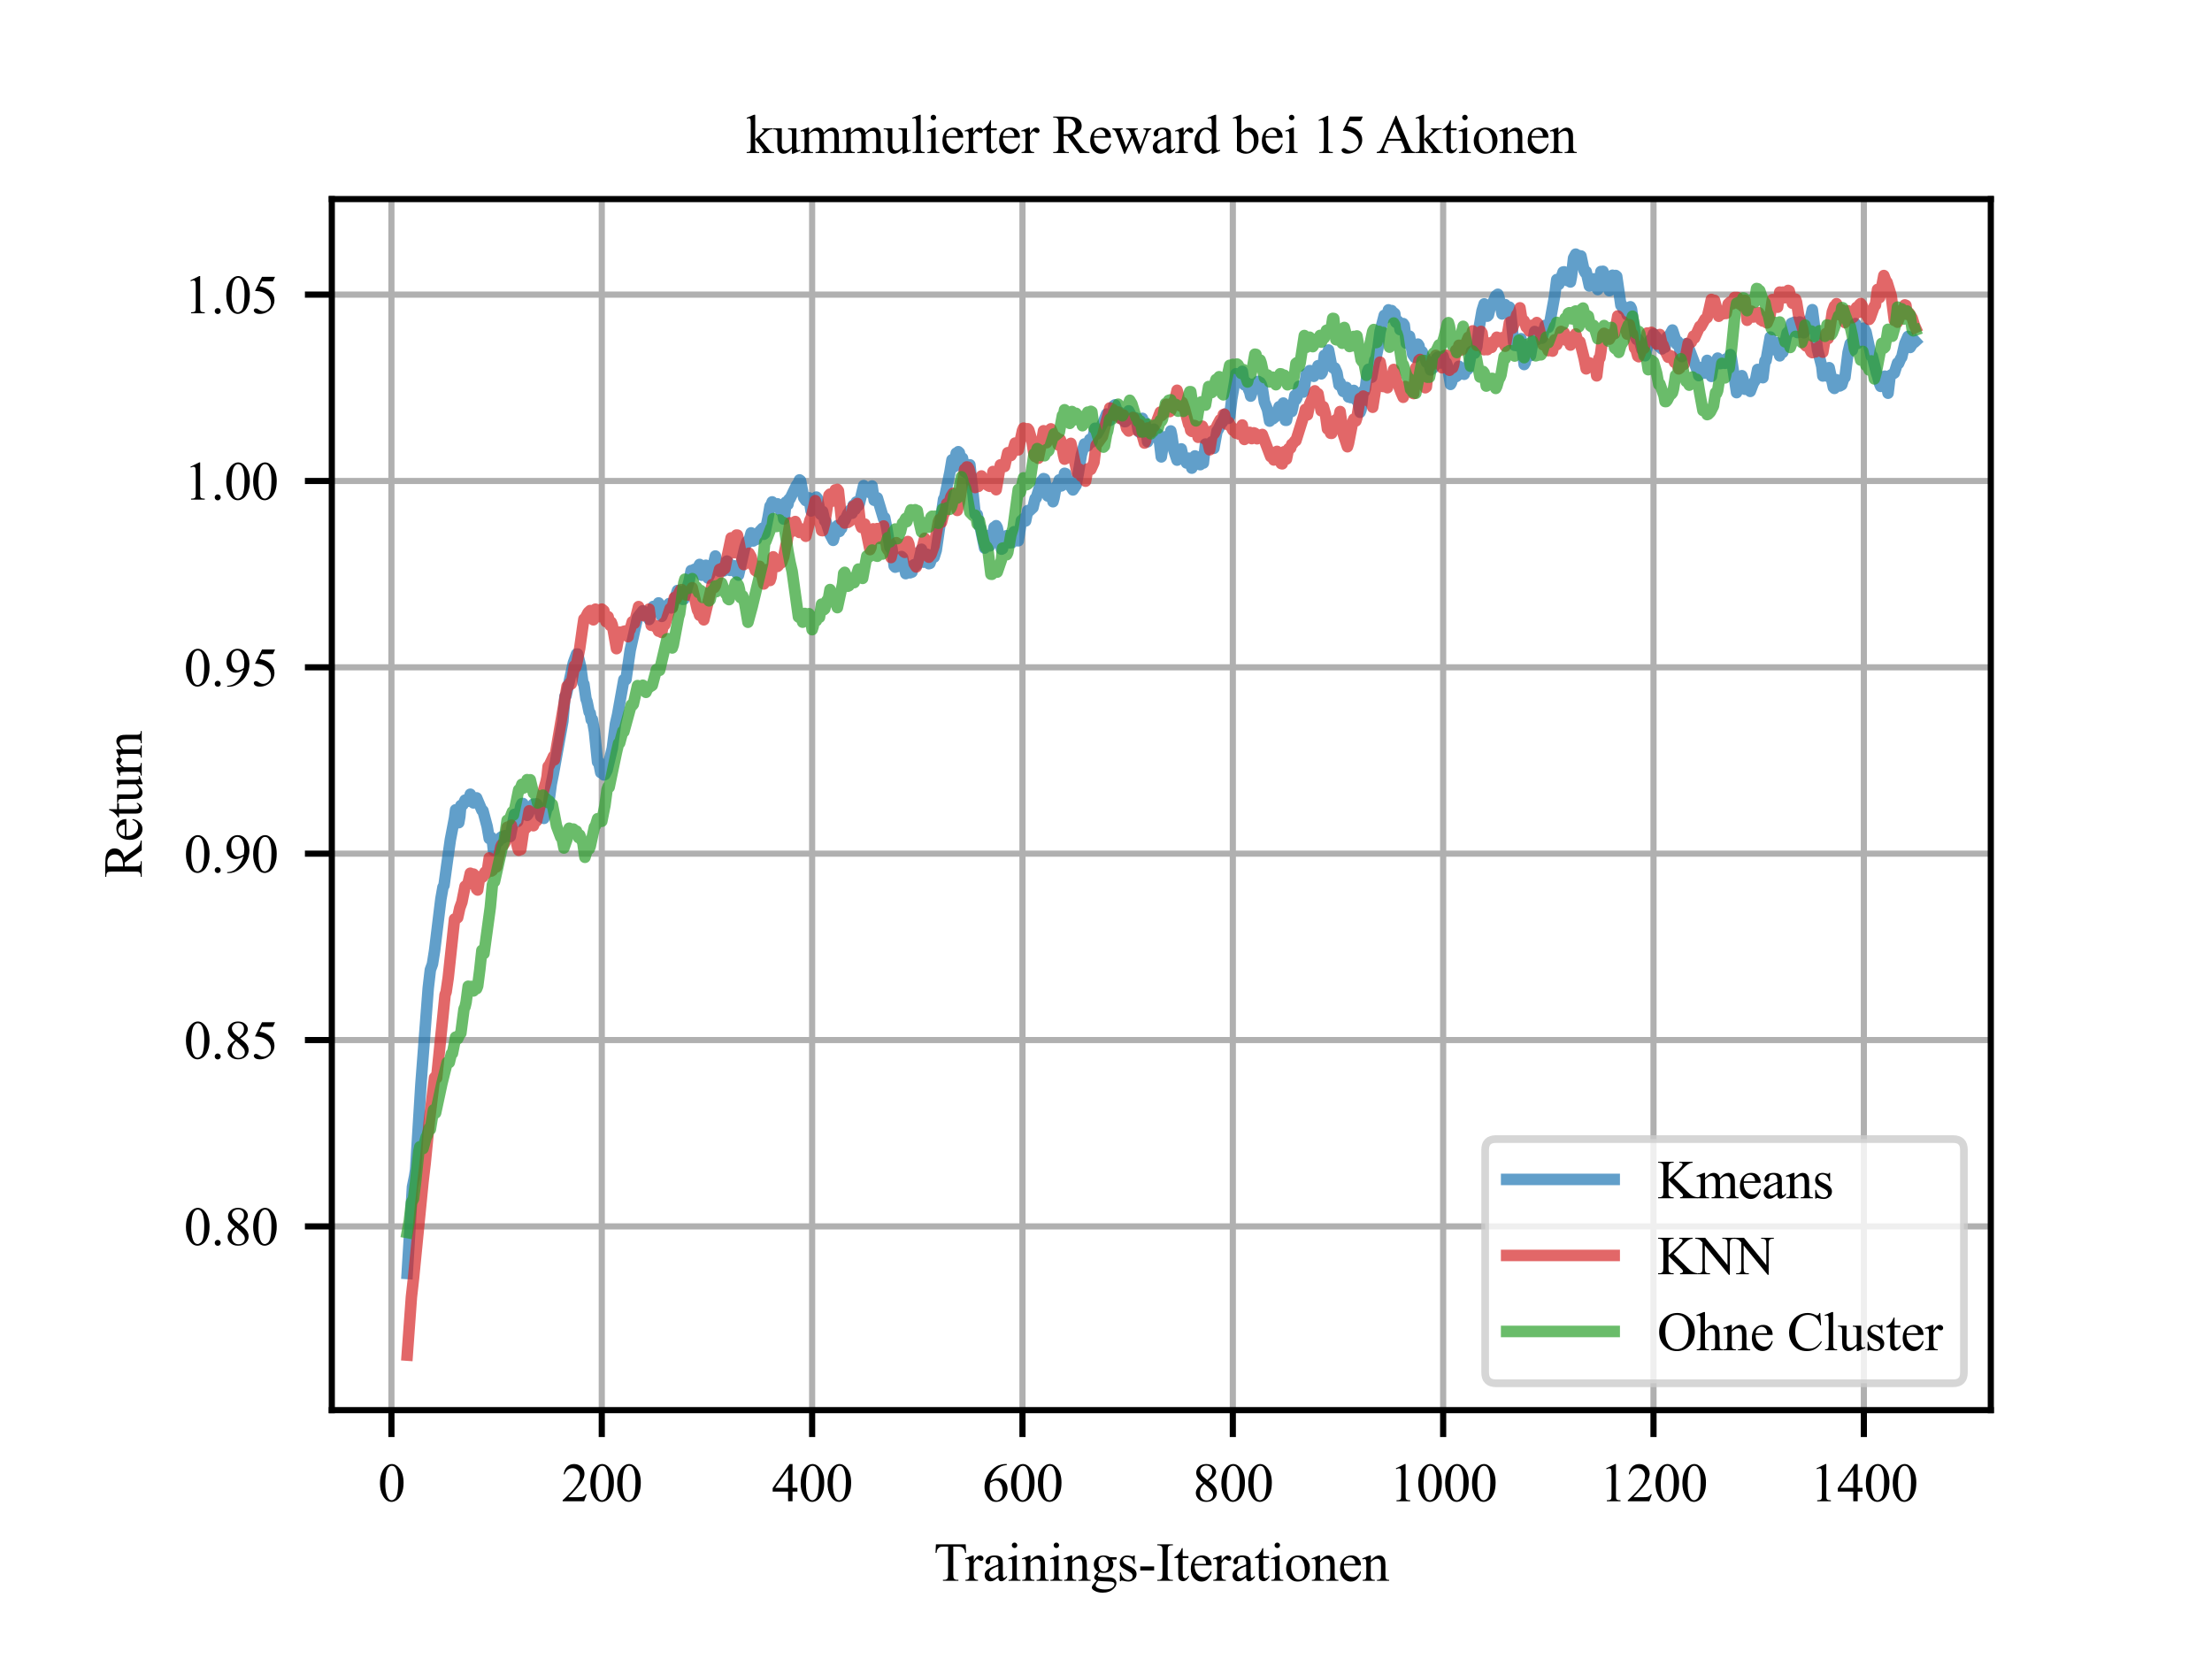 <?xml version="1.0" encoding="utf-8" standalone="no"?>
<!DOCTYPE svg PUBLIC "-//W3C//DTD SVG 1.1//EN"
  "http://www.w3.org/Graphics/SVG/1.1/DTD/svg11.dtd">
<svg xmlns:xlink="http://www.w3.org/1999/xlink" width="288pt" height="216pt" viewBox="0 0 288 216" xmlns="http://www.w3.org/2000/svg" version="1.1">
 <defs>
  <style type="text/css">*{stroke-linejoin: round; stroke-linecap: butt}</style>
 </defs>
 <g id="figure_1">
  <g id="patch_1">
   <path d="M 0 216 
L 288 216 
L 288 0 
L 0 0 
z
" style="fill: #ffffff"/>
  </g>
  <g id="axes_1">
   <g id="patch_2">
    <path d="M 43.2 183.6 
L 259.2 183.6 
L 259.2 25.92 
L 43.2 25.92 
z
" style="fill: #ffffff"/>
   </g>
   <g id="matplotlib.axis_1">
    <g id="xtick_1">
     <g id="line2d_1">
      <path d="M 50.964 183.6 
L 50.964 25.92 
" clip-path="url(#pb1c3c15b20)" style="fill: none; stroke: #b0b0b0; stroke-width: 0.8; stroke-linecap: square"/>
     </g>
     <g id="line2d_2">
      <defs>
       <path id="m2b254da5d4" d="M 0 0 
L 0 3.5 
" style="stroke: #000000; stroke-width: 0.8"/>
      </defs>
      <g>
       <use xlink:href="#m2b254da5d4" x="50.964" y="183.6" style="stroke: #000000; stroke-width: 0.8"/>
      </g>
     </g>
     <g id="text_1">
      <!-- 0 -->
      <g transform="translate(49.214 195.461) scale(0.07 -0.07)">
       <defs>
        <path id="TimesNewRomanPSMT-30" d="M 231 2094 
Q 231 2819 450 3342 
Q 669 3866 1031 4122 
Q 1313 4325 1613 4325 
Q 2100 4325 2488 3828 
Q 2972 3213 2972 2159 
Q 2972 1422 2759 906 
Q 2547 391 2217 158 
Q 1888 -75 1581 -75 
Q 975 -75 572 641 
Q 231 1244 231 2094 
z
M 844 2016 
Q 844 1141 1059 588 
Q 1238 122 1591 122 
Q 1759 122 1940 273 
Q 2122 425 2216 781 
Q 2359 1319 2359 2297 
Q 2359 3022 2209 3506 
Q 2097 3866 1919 4016 
Q 1791 4119 1609 4119 
Q 1397 4119 1231 3928 
Q 1006 3669 925 3112 
Q 844 2556 844 2016 
z
" transform="scale(0.016)"/>
       </defs>
       <use xlink:href="#TimesNewRomanPSMT-30"/>
      </g>
     </g>
    </g>
    <g id="xtick_2">
     <g id="line2d_3">
      <path d="M 78.351 183.6 
L 78.351 25.92 
" clip-path="url(#pb1c3c15b20)" style="fill: none; stroke: #b0b0b0; stroke-width: 0.8; stroke-linecap: square"/>
     </g>
     <g id="line2d_4">
      <g>
       <use xlink:href="#m2b254da5d4" x="78.351" y="183.6" style="stroke: #000000; stroke-width: 0.8"/>
      </g>
     </g>
     <g id="text_2">
      <!-- 200 -->
      <g transform="translate(73.101 195.461) scale(0.07 -0.07)">
       <defs>
        <path id="TimesNewRomanPSMT-32" d="M 2934 816 
L 2638 0 
L 138 0 
L 138 116 
Q 1241 1122 1691 1759 
Q 2141 2397 2141 2925 
Q 2141 3328 1894 3587 
Q 1647 3847 1303 3847 
Q 991 3847 742 3664 
Q 494 3481 375 3128 
L 259 3128 
Q 338 3706 661 4015 
Q 984 4325 1469 4325 
Q 1984 4325 2329 3994 
Q 2675 3663 2675 3213 
Q 2675 2891 2525 2569 
Q 2294 2063 1775 1497 
Q 997 647 803 472 
L 1909 472 
Q 2247 472 2383 497 
Q 2519 522 2628 598 
Q 2738 675 2819 816 
L 2934 816 
z
" transform="scale(0.016)"/>
       </defs>
       <use xlink:href="#TimesNewRomanPSMT-32"/>
       <use xlink:href="#TimesNewRomanPSMT-30" x="50"/>
       <use xlink:href="#TimesNewRomanPSMT-30" x="100"/>
      </g>
     </g>
    </g>
    <g id="xtick_3">
     <g id="line2d_5">
      <path d="M 105.738 183.6 
L 105.738 25.92 
" clip-path="url(#pb1c3c15b20)" style="fill: none; stroke: #b0b0b0; stroke-width: 0.8; stroke-linecap: square"/>
     </g>
     <g id="line2d_6">
      <g>
       <use xlink:href="#m2b254da5d4" x="105.738" y="183.6" style="stroke: #000000; stroke-width: 0.8"/>
      </g>
     </g>
     <g id="text_3">
      <!-- 400 -->
      <g transform="translate(100.488 195.461) scale(0.07 -0.07)">
       <defs>
        <path id="TimesNewRomanPSMT-34" d="M 2978 1563 
L 2978 1119 
L 2409 1119 
L 2409 0 
L 1894 0 
L 1894 1119 
L 100 1119 
L 100 1519 
L 2066 4325 
L 2409 4325 
L 2409 1563 
L 2978 1563 
z
M 1894 1563 
L 1894 3666 
L 406 1563 
L 1894 1563 
z
" transform="scale(0.016)"/>
       </defs>
       <use xlink:href="#TimesNewRomanPSMT-34"/>
       <use xlink:href="#TimesNewRomanPSMT-30" x="50"/>
       <use xlink:href="#TimesNewRomanPSMT-30" x="100"/>
      </g>
     </g>
    </g>
    <g id="xtick_4">
     <g id="line2d_7">
      <path d="M 133.125 183.6 
L 133.125 25.92 
" clip-path="url(#pb1c3c15b20)" style="fill: none; stroke: #b0b0b0; stroke-width: 0.8; stroke-linecap: square"/>
     </g>
     <g id="line2d_8">
      <g>
       <use xlink:href="#m2b254da5d4" x="133.125" y="183.6" style="stroke: #000000; stroke-width: 0.8"/>
      </g>
     </g>
     <g id="text_4">
      <!-- 600 -->
      <g transform="translate(127.875 195.461) scale(0.07 -0.07)">
       <defs>
        <path id="TimesNewRomanPSMT-36" d="M 2869 4325 
L 2869 4209 
Q 2456 4169 2195 4045 
Q 1934 3922 1679 3669 
Q 1425 3416 1258 3105 
Q 1091 2794 978 2366 
Q 1428 2675 1881 2675 
Q 2316 2675 2634 2325 
Q 2953 1975 2953 1425 
Q 2953 894 2631 456 
Q 2244 -75 1606 -75 
Q 1172 -75 869 213 
Q 275 772 275 1663 
Q 275 2231 503 2743 
Q 731 3256 1154 3653 
Q 1578 4050 1965 4187 
Q 2353 4325 2688 4325 
L 2869 4325 
z
M 925 2138 
Q 869 1716 869 1456 
Q 869 1156 980 804 
Q 1091 453 1309 247 
Q 1469 100 1697 100 
Q 1969 100 2183 356 
Q 2397 613 2397 1088 
Q 2397 1622 2184 2012 
Q 1972 2403 1581 2403 
Q 1463 2403 1327 2353 
Q 1191 2303 925 2138 
z
" transform="scale(0.016)"/>
       </defs>
       <use xlink:href="#TimesNewRomanPSMT-36"/>
       <use xlink:href="#TimesNewRomanPSMT-30" x="50"/>
       <use xlink:href="#TimesNewRomanPSMT-30" x="100"/>
      </g>
     </g>
    </g>
    <g id="xtick_5">
     <g id="line2d_9">
      <path d="M 160.512 183.6 
L 160.512 25.92 
" clip-path="url(#pb1c3c15b20)" style="fill: none; stroke: #b0b0b0; stroke-width: 0.8; stroke-linecap: square"/>
     </g>
     <g id="line2d_10">
      <g>
       <use xlink:href="#m2b254da5d4" x="160.512" y="183.6" style="stroke: #000000; stroke-width: 0.8"/>
      </g>
     </g>
     <g id="text_5">
      <!-- 800 -->
      <g transform="translate(155.262 195.461) scale(0.07 -0.07)">
       <defs>
        <path id="TimesNewRomanPSMT-38" d="M 1228 2134 
Q 725 2547 579 2797 
Q 434 3047 434 3316 
Q 434 3728 753 4026 
Q 1072 4325 1600 4325 
Q 2113 4325 2425 4047 
Q 2738 3769 2738 3413 
Q 2738 3175 2569 2928 
Q 2400 2681 1866 2347 
Q 2416 1922 2594 1678 
Q 2831 1359 2831 1006 
Q 2831 559 2490 242 
Q 2150 -75 1597 -75 
Q 994 -75 656 303 
Q 388 606 388 966 
Q 388 1247 577 1523 
Q 766 1800 1228 2134 
z
M 1719 2469 
Q 2094 2806 2194 3001 
Q 2294 3197 2294 3444 
Q 2294 3772 2109 3958 
Q 1925 4144 1606 4144 
Q 1288 4144 1088 3959 
Q 888 3775 888 3528 
Q 888 3366 970 3203 
Q 1053 3041 1206 2894 
L 1719 2469 
z
M 1375 2016 
Q 1116 1797 991 1539 
Q 866 1281 866 981 
Q 866 578 1086 336 
Q 1306 94 1647 94 
Q 1984 94 2187 284 
Q 2391 475 2391 747 
Q 2391 972 2272 1150 
Q 2050 1481 1375 2016 
z
" transform="scale(0.016)"/>
       </defs>
       <use xlink:href="#TimesNewRomanPSMT-38"/>
       <use xlink:href="#TimesNewRomanPSMT-30" x="50"/>
       <use xlink:href="#TimesNewRomanPSMT-30" x="100"/>
      </g>
     </g>
    </g>
    <g id="xtick_6">
     <g id="line2d_11">
      <path d="M 187.898 183.6 
L 187.898 25.92 
" clip-path="url(#pb1c3c15b20)" style="fill: none; stroke: #b0b0b0; stroke-width: 0.8; stroke-linecap: square"/>
     </g>
     <g id="line2d_12">
      <g>
       <use xlink:href="#m2b254da5d4" x="187.898" y="183.6" style="stroke: #000000; stroke-width: 0.8"/>
      </g>
     </g>
     <g id="text_6">
      <!-- 1000 -->
      <g transform="translate(180.898 195.461) scale(0.07 -0.07)">
       <defs>
        <path id="TimesNewRomanPSMT-31" d="M 750 3822 
L 1781 4325 
L 1884 4325 
L 1884 747 
Q 1884 391 1914 303 
Q 1944 216 2037 169 
Q 2131 122 2419 116 
L 2419 0 
L 825 0 
L 825 116 
Q 1125 122 1212 167 
Q 1300 213 1334 289 
Q 1369 366 1369 747 
L 1369 3034 
Q 1369 3497 1338 3628 
Q 1316 3728 1258 3775 
Q 1200 3822 1119 3822 
Q 1003 3822 797 3725 
L 750 3822 
z
" transform="scale(0.016)"/>
       </defs>
       <use xlink:href="#TimesNewRomanPSMT-31"/>
       <use xlink:href="#TimesNewRomanPSMT-30" x="50"/>
       <use xlink:href="#TimesNewRomanPSMT-30" x="100"/>
       <use xlink:href="#TimesNewRomanPSMT-30" x="150"/>
      </g>
     </g>
    </g>
    <g id="xtick_7">
     <g id="line2d_13">
      <path d="M 215.285 183.6 
L 215.285 25.92 
" clip-path="url(#pb1c3c15b20)" style="fill: none; stroke: #b0b0b0; stroke-width: 0.8; stroke-linecap: square"/>
     </g>
     <g id="line2d_14">
      <g>
       <use xlink:href="#m2b254da5d4" x="215.285" y="183.6" style="stroke: #000000; stroke-width: 0.8"/>
      </g>
     </g>
     <g id="text_7">
      <!-- 1200 -->
      <g transform="translate(208.285 195.461) scale(0.07 -0.07)">
       <use xlink:href="#TimesNewRomanPSMT-31"/>
       <use xlink:href="#TimesNewRomanPSMT-32" x="50"/>
       <use xlink:href="#TimesNewRomanPSMT-30" x="100"/>
       <use xlink:href="#TimesNewRomanPSMT-30" x="150"/>
      </g>
     </g>
    </g>
    <g id="xtick_8">
     <g id="line2d_15">
      <path d="M 242.672 183.6 
L 242.672 25.92 
" clip-path="url(#pb1c3c15b20)" style="fill: none; stroke: #b0b0b0; stroke-width: 0.8; stroke-linecap: square"/>
     </g>
     <g id="line2d_16">
      <g>
       <use xlink:href="#m2b254da5d4" x="242.672" y="183.6" style="stroke: #000000; stroke-width: 0.8"/>
      </g>
     </g>
     <g id="text_8">
      <!-- 1400 -->
      <g transform="translate(235.672 195.461) scale(0.07 -0.07)">
       <use xlink:href="#TimesNewRomanPSMT-31"/>
       <use xlink:href="#TimesNewRomanPSMT-34" x="50"/>
       <use xlink:href="#TimesNewRomanPSMT-30" x="100"/>
       <use xlink:href="#TimesNewRomanPSMT-30" x="150"/>
      </g>
     </g>
    </g>
    <g id="text_9">
     <!-- Trainings-Iterationen -->
     <g transform="translate(121.585 205.819) scale(0.07 -0.07)">
      <defs>
       <path id="TimesNewRomanPSMT-54" d="M 3703 4238 
L 3750 3244 
L 3631 3244 
Q 3597 3506 3538 3619 
Q 3441 3800 3280 3886 
Q 3119 3972 2856 3972 
L 2259 3972 
L 2259 734 
Q 2259 344 2344 247 
Q 2463 116 2709 116 
L 2856 116 
L 2856 0 
L 1059 0 
L 1059 116 
L 1209 116 
Q 1478 116 1591 278 
Q 1659 378 1659 734 
L 1659 3972 
L 1150 3972 
Q 853 3972 728 3928 
Q 566 3869 450 3700 
Q 334 3531 313 3244 
L 194 3244 
L 244 4238 
L 3703 4238 
z
" transform="scale(0.016)"/>
       <path id="TimesNewRomanPSMT-72" d="M 1038 2947 
L 1038 2303 
Q 1397 2947 1775 2947 
Q 1947 2947 2059 2842 
Q 2172 2738 2172 2600 
Q 2172 2478 2090 2393 
Q 2009 2309 1897 2309 
Q 1788 2309 1652 2417 
Q 1516 2525 1450 2525 
Q 1394 2525 1328 2463 
Q 1188 2334 1038 2041 
L 1038 669 
Q 1038 431 1097 309 
Q 1138 225 1241 169 
Q 1344 113 1538 113 
L 1538 0 
L 72 0 
L 72 113 
Q 291 113 397 181 
Q 475 231 506 341 
Q 522 394 522 644 
L 522 1753 
Q 522 2253 501 2348 
Q 481 2444 426 2487 
Q 372 2531 291 2531 
Q 194 2531 72 2484 
L 41 2597 
L 906 2947 
L 1038 2947 
z
" transform="scale(0.016)"/>
       <path id="TimesNewRomanPSMT-61" d="M 1822 413 
Q 1381 72 1269 19 
Q 1100 -59 909 -59 
Q 613 -59 420 144 
Q 228 347 228 678 
Q 228 888 322 1041 
Q 450 1253 767 1440 
Q 1084 1628 1822 1897 
L 1822 2009 
Q 1822 2438 1686 2597 
Q 1550 2756 1291 2756 
Q 1094 2756 978 2650 
Q 859 2544 859 2406 
L 866 2225 
Q 866 2081 792 2003 
Q 719 1925 600 1925 
Q 484 1925 411 2006 
Q 338 2088 338 2228 
Q 338 2497 613 2722 
Q 888 2947 1384 2947 
Q 1766 2947 2009 2819 
Q 2194 2722 2281 2516 
Q 2338 2381 2338 1966 
L 2338 994 
Q 2338 584 2353 492 
Q 2369 400 2405 369 
Q 2441 338 2488 338 
Q 2538 338 2575 359 
Q 2641 400 2828 588 
L 2828 413 
Q 2478 -56 2159 -56 
Q 2006 -56 1915 50 
Q 1825 156 1822 413 
z
M 1822 616 
L 1822 1706 
Q 1350 1519 1213 1441 
Q 966 1303 859 1153 
Q 753 1003 753 825 
Q 753 600 887 451 
Q 1022 303 1197 303 
Q 1434 303 1822 616 
z
" transform="scale(0.016)"/>
       <path id="TimesNewRomanPSMT-69" d="M 928 4444 
Q 1059 4444 1151 4351 
Q 1244 4259 1244 4128 
Q 1244 3997 1151 3903 
Q 1059 3809 928 3809 
Q 797 3809 703 3903 
Q 609 3997 609 4128 
Q 609 4259 701 4351 
Q 794 4444 928 4444 
z
M 1188 2947 
L 1188 647 
Q 1188 378 1227 289 
Q 1266 200 1342 156 
Q 1419 113 1622 113 
L 1622 0 
L 231 0 
L 231 113 
Q 441 113 512 153 
Q 584 194 626 287 
Q 669 381 669 647 
L 669 1750 
Q 669 2216 641 2353 
Q 619 2453 572 2492 
Q 525 2531 444 2531 
Q 356 2531 231 2484 
L 188 2597 
L 1050 2947 
L 1188 2947 
z
" transform="scale(0.016)"/>
       <path id="TimesNewRomanPSMT-6e" d="M 1034 2341 
Q 1538 2947 1994 2947 
Q 2228 2947 2397 2830 
Q 2566 2713 2666 2444 
Q 2734 2256 2734 1869 
L 2734 647 
Q 2734 375 2778 278 
Q 2813 200 2889 156 
Q 2966 113 3172 113 
L 3172 0 
L 1756 0 
L 1756 113 
L 1816 113 
Q 2016 113 2095 173 
Q 2175 234 2206 353 
Q 2219 400 2219 647 
L 2219 1819 
Q 2219 2209 2117 2386 
Q 2016 2563 1775 2563 
Q 1403 2563 1034 2156 
L 1034 647 
Q 1034 356 1069 288 
Q 1113 197 1189 155 
Q 1266 113 1500 113 
L 1500 0 
L 84 0 
L 84 113 
L 147 113 
Q 366 113 442 223 
Q 519 334 519 647 
L 519 1709 
Q 519 2225 495 2337 
Q 472 2450 423 2490 
Q 375 2531 294 2531 
Q 206 2531 84 2484 
L 38 2597 
L 900 2947 
L 1034 2947 
L 1034 2341 
z
" transform="scale(0.016)"/>
       <path id="TimesNewRomanPSMT-67" d="M 966 1044 
Q 703 1172 562 1401 
Q 422 1631 422 1909 
Q 422 2334 742 2640 
Q 1063 2947 1563 2947 
Q 1972 2947 2272 2747 
L 2878 2747 
Q 3013 2747 3034 2739 
Q 3056 2731 3066 2713 
Q 3084 2684 3084 2613 
Q 3084 2531 3069 2500 
Q 3059 2484 3036 2475 
Q 3013 2466 2878 2466 
L 2506 2466 
Q 2681 2241 2681 1891 
Q 2681 1491 2375 1206 
Q 2069 922 1553 922 
Q 1341 922 1119 984 
Q 981 866 932 777 
Q 884 688 884 625 
Q 884 572 936 522 
Q 988 472 1138 450 
Q 1225 438 1575 428 
Q 2219 413 2409 384 
Q 2700 344 2873 169 
Q 3047 -6 3047 -263 
Q 3047 -616 2716 -925 
Q 2228 -1381 1444 -1381 
Q 841 -1381 425 -1109 
Q 191 -953 191 -784 
Q 191 -709 225 -634 
Q 278 -519 444 -313 
Q 466 -284 763 25 
Q 600 122 533 198 
Q 466 275 466 372 
Q 466 481 555 628 
Q 644 775 966 1044 
z
M 1509 2797 
Q 1278 2797 1122 2612 
Q 966 2428 966 2047 
Q 966 1553 1178 1281 
Q 1341 1075 1591 1075 
Q 1828 1075 1981 1253 
Q 2134 1431 2134 1813 
Q 2134 2309 1919 2591 
Q 1759 2797 1509 2797 
z
M 934 0 
Q 788 -159 713 -296 
Q 638 -434 638 -550 
Q 638 -700 819 -813 
Q 1131 -1006 1722 -1006 
Q 2284 -1006 2551 -807 
Q 2819 -609 2819 -384 
Q 2819 -222 2659 -153 
Q 2497 -84 2016 -72 
Q 1313 -53 934 0 
z
" transform="scale(0.016)"/>
       <path id="TimesNewRomanPSMT-73" d="M 2050 2947 
L 2050 1972 
L 1947 1972 
Q 1828 2431 1642 2597 
Q 1456 2763 1169 2763 
Q 950 2763 815 2647 
Q 681 2531 681 2391 
Q 681 2216 781 2091 
Q 878 1963 1175 1819 
L 1631 1597 
Q 2266 1288 2266 781 
Q 2266 391 1970 151 
Q 1675 -88 1309 -88 
Q 1047 -88 709 6 
Q 606 38 541 38 
Q 469 38 428 -44 
L 325 -44 
L 325 978 
L 428 978 
Q 516 541 762 319 
Q 1009 97 1316 97 
Q 1531 97 1667 223 
Q 1803 350 1803 528 
Q 1803 744 1651 891 
Q 1500 1038 1047 1263 
Q 594 1488 453 1669 
Q 313 1847 313 2119 
Q 313 2472 555 2709 
Q 797 2947 1181 2947 
Q 1350 2947 1591 2875 
Q 1750 2828 1803 2828 
Q 1853 2828 1881 2850 
Q 1909 2872 1947 2947 
L 2050 2947 
z
" transform="scale(0.016)"/>
       <path id="TimesNewRomanPSMT-2d" d="M 259 1672 
L 1875 1672 
L 1875 1200 
L 259 1200 
L 259 1672 
z
" transform="scale(0.016)"/>
       <path id="TimesNewRomanPSMT-49" d="M 1975 116 
L 1975 0 
L 159 0 
L 159 116 
L 309 116 
Q 572 116 691 269 
Q 766 369 766 750 
L 766 3488 
Q 766 3809 725 3913 
Q 694 3991 597 4047 
Q 459 4122 309 4122 
L 159 4122 
L 159 4238 
L 1975 4238 
L 1975 4122 
L 1822 4122 
Q 1563 4122 1444 3969 
Q 1366 3869 1366 3488 
L 1366 750 
Q 1366 428 1406 325 
Q 1438 247 1538 191 
Q 1672 116 1822 116 
L 1975 116 
z
" transform="scale(0.016)"/>
       <path id="TimesNewRomanPSMT-74" d="M 1031 3803 
L 1031 2863 
L 1700 2863 
L 1700 2644 
L 1031 2644 
L 1031 788 
Q 1031 509 1111 412 
Q 1191 316 1316 316 
Q 1419 316 1516 380 
Q 1613 444 1666 569 
L 1788 569 
Q 1678 263 1478 108 
Q 1278 -47 1066 -47 
Q 922 -47 784 33 
Q 647 113 581 261 
Q 516 409 516 719 
L 516 2644 
L 63 2644 
L 63 2747 
Q 234 2816 414 2980 
Q 594 3144 734 3369 
Q 806 3488 934 3803 
L 1031 3803 
z
" transform="scale(0.016)"/>
       <path id="TimesNewRomanPSMT-65" d="M 681 1784 
Q 678 1147 991 784 
Q 1303 422 1725 422 
Q 2006 422 2214 576 
Q 2422 731 2563 1106 
L 2659 1044 
Q 2594 616 2278 264 
Q 1963 -88 1488 -88 
Q 972 -88 605 314 
Q 238 716 238 1394 
Q 238 2128 614 2539 
Q 991 2950 1559 2950 
Q 2041 2950 2350 2633 
Q 2659 2316 2659 1784 
L 681 1784 
z
M 681 1966 
L 2006 1966 
Q 1991 2241 1941 2353 
Q 1863 2528 1708 2628 
Q 1553 2728 1384 2728 
Q 1125 2728 920 2526 
Q 716 2325 681 1966 
z
" transform="scale(0.016)"/>
       <path id="TimesNewRomanPSMT-6f" d="M 1600 2947 
Q 2250 2947 2644 2453 
Q 2978 2031 2978 1484 
Q 2978 1100 2793 706 
Q 2609 313 2286 112 
Q 1963 -88 1566 -88 
Q 919 -88 538 428 
Q 216 863 216 1403 
Q 216 1797 411 2186 
Q 606 2575 925 2761 
Q 1244 2947 1600 2947 
z
M 1503 2744 
Q 1338 2744 1170 2645 
Q 1003 2547 900 2300 
Q 797 2053 797 1666 
Q 797 1041 1045 587 
Q 1294 134 1700 134 
Q 2003 134 2200 384 
Q 2397 634 2397 1244 
Q 2397 2006 2069 2444 
Q 1847 2744 1503 2744 
z
" transform="scale(0.016)"/>
      </defs>
      <use xlink:href="#TimesNewRomanPSMT-54"/>
      <use xlink:href="#TimesNewRomanPSMT-72" x="57.584"/>
      <use xlink:href="#TimesNewRomanPSMT-61" x="90.885"/>
      <use xlink:href="#TimesNewRomanPSMT-69" x="135.27"/>
      <use xlink:href="#TimesNewRomanPSMT-6e" x="163.053"/>
      <use xlink:href="#TimesNewRomanPSMT-69" x="213.053"/>
      <use xlink:href="#TimesNewRomanPSMT-6e" x="240.836"/>
      <use xlink:href="#TimesNewRomanPSMT-67" x="290.836"/>
      <use xlink:href="#TimesNewRomanPSMT-73" x="340.836"/>
      <use xlink:href="#TimesNewRomanPSMT-2d" x="379.752"/>
      <use xlink:href="#TimesNewRomanPSMT-49" x="413.053"/>
      <use xlink:href="#TimesNewRomanPSMT-74" x="446.354"/>
      <use xlink:href="#TimesNewRomanPSMT-65" x="474.137"/>
      <use xlink:href="#TimesNewRomanPSMT-72" x="518.521"/>
      <use xlink:href="#TimesNewRomanPSMT-61" x="551.822"/>
      <use xlink:href="#TimesNewRomanPSMT-74" x="596.207"/>
      <use xlink:href="#TimesNewRomanPSMT-69" x="623.99"/>
      <use xlink:href="#TimesNewRomanPSMT-6f" x="651.773"/>
      <use xlink:href="#TimesNewRomanPSMT-6e" x="701.773"/>
      <use xlink:href="#TimesNewRomanPSMT-65" x="751.773"/>
      <use xlink:href="#TimesNewRomanPSMT-6e" x="796.158"/>
     </g>
    </g>
   </g>
   <g id="matplotlib.axis_2">
    <g id="ytick_1">
     <g id="line2d_17">
      <path d="M 43.2 159.674 
L 259.2 159.674 
" clip-path="url(#pb1c3c15b20)" style="fill: none; stroke: #b0b0b0; stroke-width: 0.8; stroke-linecap: square"/>
     </g>
     <g id="line2d_18">
      <defs>
       <path id="m6720712e3b" d="M 0 0 
L -3.5 0 
" style="stroke: #000000; stroke-width: 0.8"/>
      </defs>
      <g>
       <use xlink:href="#m6720712e3b" x="43.2" y="159.674" style="stroke: #000000; stroke-width: 0.8"/>
      </g>
     </g>
     <g id="text_10">
      <!-- 0.80 -->
      <g transform="translate(23.95 162.105) scale(0.07 -0.07)">
       <defs>
        <path id="TimesNewRomanPSMT-2e" d="M 800 606 
Q 947 606 1047 504 
Q 1147 403 1147 259 
Q 1147 116 1045 14 
Q 944 -88 800 -88 
Q 656 -88 554 14 
Q 453 116 453 259 
Q 453 406 554 506 
Q 656 606 800 606 
z
" transform="scale(0.016)"/>
       </defs>
       <use xlink:href="#TimesNewRomanPSMT-30"/>
       <use xlink:href="#TimesNewRomanPSMT-2e" x="50"/>
       <use xlink:href="#TimesNewRomanPSMT-38" x="75"/>
       <use xlink:href="#TimesNewRomanPSMT-30" x="125"/>
      </g>
     </g>
    </g>
    <g id="ytick_2">
     <g id="line2d_19">
      <path d="M 43.2 135.411 
L 259.2 135.411 
" clip-path="url(#pb1c3c15b20)" style="fill: none; stroke: #b0b0b0; stroke-width: 0.8; stroke-linecap: square"/>
     </g>
     <g id="line2d_20">
      <g>
       <use xlink:href="#m6720712e3b" x="43.2" y="135.411" style="stroke: #000000; stroke-width: 0.8"/>
      </g>
     </g>
     <g id="text_11">
      <!-- 0.85 -->
      <g transform="translate(23.95 137.841) scale(0.07 -0.07)">
       <defs>
        <path id="TimesNewRomanPSMT-35" d="M 2778 4238 
L 2534 3706 
L 1259 3706 
L 981 3138 
Q 1809 3016 2294 2522 
Q 2709 2097 2709 1522 
Q 2709 1188 2573 903 
Q 2438 619 2231 419 
Q 2025 219 1772 97 
Q 1413 -75 1034 -75 
Q 653 -75 479 54 
Q 306 184 306 341 
Q 306 428 378 495 
Q 450 563 559 563 
Q 641 563 702 538 
Q 763 513 909 409 
Q 1144 247 1384 247 
Q 1750 247 2026 523 
Q 2303 800 2303 1197 
Q 2303 1581 2056 1914 
Q 1809 2247 1375 2428 
Q 1034 2569 447 2591 
L 1259 4238 
L 2778 4238 
z
" transform="scale(0.016)"/>
       </defs>
       <use xlink:href="#TimesNewRomanPSMT-30"/>
       <use xlink:href="#TimesNewRomanPSMT-2e" x="50"/>
       <use xlink:href="#TimesNewRomanPSMT-38" x="75"/>
       <use xlink:href="#TimesNewRomanPSMT-35" x="125"/>
      </g>
     </g>
    </g>
    <g id="ytick_3">
     <g id="line2d_21">
      <path d="M 43.2 111.147 
L 259.2 111.147 
" clip-path="url(#pb1c3c15b20)" style="fill: none; stroke: #b0b0b0; stroke-width: 0.8; stroke-linecap: square"/>
     </g>
     <g id="line2d_22">
      <g>
       <use xlink:href="#m6720712e3b" x="43.2" y="111.147" style="stroke: #000000; stroke-width: 0.8"/>
      </g>
     </g>
     <g id="text_12">
      <!-- 0.90 -->
      <g transform="translate(23.95 113.577) scale(0.07 -0.07)">
       <defs>
        <path id="TimesNewRomanPSMT-39" d="M 338 -88 
L 338 28 
Q 744 34 1094 217 
Q 1444 400 1770 856 
Q 2097 1313 2225 1859 
Q 1734 1544 1338 1544 
Q 891 1544 572 1889 
Q 253 2234 253 2806 
Q 253 3363 572 3797 
Q 956 4325 1575 4325 
Q 2097 4325 2469 3894 
Q 2925 3359 2925 2575 
Q 2925 1869 2578 1258 
Q 2231 647 1613 244 
Q 1109 -88 516 -88 
L 338 -88 
z
M 2275 2091 
Q 2331 2497 2331 2741 
Q 2331 3044 2228 3395 
Q 2125 3747 1936 3934 
Q 1747 4122 1506 4122 
Q 1228 4122 1018 3872 
Q 809 3622 809 3128 
Q 809 2469 1088 2097 
Q 1291 1828 1588 1828 
Q 1731 1828 1928 1897 
Q 2125 1966 2275 2091 
z
" transform="scale(0.016)"/>
       </defs>
       <use xlink:href="#TimesNewRomanPSMT-30"/>
       <use xlink:href="#TimesNewRomanPSMT-2e" x="50"/>
       <use xlink:href="#TimesNewRomanPSMT-39" x="75"/>
       <use xlink:href="#TimesNewRomanPSMT-30" x="125"/>
      </g>
     </g>
    </g>
    <g id="ytick_4">
     <g id="line2d_23">
      <path d="M 43.2 86.884 
L 259.2 86.884 
" clip-path="url(#pb1c3c15b20)" style="fill: none; stroke: #b0b0b0; stroke-width: 0.8; stroke-linecap: square"/>
     </g>
     <g id="line2d_24">
      <g>
       <use xlink:href="#m6720712e3b" x="43.2" y="86.884" style="stroke: #000000; stroke-width: 0.8"/>
      </g>
     </g>
     <g id="text_13">
      <!-- 0.95 -->
      <g transform="translate(23.95 89.314) scale(0.07 -0.07)">
       <use xlink:href="#TimesNewRomanPSMT-30"/>
       <use xlink:href="#TimesNewRomanPSMT-2e" x="50"/>
       <use xlink:href="#TimesNewRomanPSMT-39" x="75"/>
       <use xlink:href="#TimesNewRomanPSMT-35" x="125"/>
      </g>
     </g>
    </g>
    <g id="ytick_5">
     <g id="line2d_25">
      <path d="M 43.2 62.62 
L 259.2 62.62 
" clip-path="url(#pb1c3c15b20)" style="fill: none; stroke: #b0b0b0; stroke-width: 0.8; stroke-linecap: square"/>
     </g>
     <g id="line2d_26">
      <g>
       <use xlink:href="#m6720712e3b" x="43.2" y="62.62" style="stroke: #000000; stroke-width: 0.8"/>
      </g>
     </g>
     <g id="text_14">
      <!-- 1.00 -->
      <g transform="translate(23.95 65.05) scale(0.07 -0.07)">
       <use xlink:href="#TimesNewRomanPSMT-31"/>
       <use xlink:href="#TimesNewRomanPSMT-2e" x="50"/>
       <use xlink:href="#TimesNewRomanPSMT-30" x="75"/>
       <use xlink:href="#TimesNewRomanPSMT-30" x="125"/>
      </g>
     </g>
    </g>
    <g id="ytick_6">
     <g id="line2d_27">
      <path d="M 43.2 38.357 
L 259.2 38.357 
" clip-path="url(#pb1c3c15b20)" style="fill: none; stroke: #b0b0b0; stroke-width: 0.8; stroke-linecap: square"/>
     </g>
     <g id="line2d_28">
      <g>
       <use xlink:href="#m6720712e3b" x="43.2" y="38.357" style="stroke: #000000; stroke-width: 0.8"/>
      </g>
     </g>
     <g id="text_15">
      <!-- 1.05 -->
      <g transform="translate(23.95 40.787) scale(0.07 -0.07)">
       <use xlink:href="#TimesNewRomanPSMT-31"/>
       <use xlink:href="#TimesNewRomanPSMT-2e" x="50"/>
       <use xlink:href="#TimesNewRomanPSMT-30" x="75"/>
       <use xlink:href="#TimesNewRomanPSMT-35" x="125"/>
      </g>
     </g>
    </g>
    <g id="text_16">
     <!-- Return -->
     <g transform="translate(18.453 114.286) rotate(-90) scale(0.07 -0.07)">
      <defs>
       <path id="TimesNewRomanPSMT-52" d="M 4325 0 
L 3194 0 
L 1759 1981 
Q 1600 1975 1500 1975 
Q 1459 1975 1412 1976 
Q 1366 1978 1316 1981 
L 1316 750 
Q 1316 350 1403 253 
Q 1522 116 1759 116 
L 1925 116 
L 1925 0 
L 109 0 
L 109 116 
L 269 116 
Q 538 116 653 291 
Q 719 388 719 750 
L 719 3488 
Q 719 3888 631 3984 
Q 509 4122 269 4122 
L 109 4122 
L 109 4238 
L 1653 4238 
Q 2328 4238 2648 4139 
Q 2969 4041 3192 3777 
Q 3416 3513 3416 3147 
Q 3416 2756 3161 2468 
Q 2906 2181 2372 2063 
L 3247 847 
Q 3547 428 3762 290 
Q 3978 153 4325 116 
L 4325 0 
z
M 1316 2178 
Q 1375 2178 1419 2176 
Q 1463 2175 1491 2175 
Q 2097 2175 2405 2437 
Q 2713 2700 2713 3106 
Q 2713 3503 2464 3751 
Q 2216 4000 1806 4000 
Q 1625 4000 1316 3941 
L 1316 2178 
z
" transform="scale(0.016)"/>
       <path id="TimesNewRomanPSMT-75" d="M 2709 2863 
L 2709 1128 
Q 2709 631 2732 520 
Q 2756 409 2807 365 
Q 2859 322 2928 322 
Q 3025 322 3147 375 
L 3191 266 
L 2334 -88 
L 2194 -88 
L 2194 519 
Q 1825 119 1631 15 
Q 1438 -88 1222 -88 
Q 981 -88 804 51 
Q 628 191 559 409 
Q 491 628 491 1028 
L 491 2306 
Q 491 2509 447 2587 
Q 403 2666 317 2708 
Q 231 2750 6 2747 
L 6 2863 
L 1009 2863 
L 1009 947 
Q 1009 547 1148 422 
Q 1288 297 1484 297 
Q 1619 297 1789 381 
Q 1959 466 2194 703 
L 2194 2325 
Q 2194 2569 2105 2655 
Q 2016 2741 1734 2747 
L 1734 2863 
L 2709 2863 
z
" transform="scale(0.016)"/>
      </defs>
      <use xlink:href="#TimesNewRomanPSMT-52"/>
      <use xlink:href="#TimesNewRomanPSMT-65" x="66.699"/>
      <use xlink:href="#TimesNewRomanPSMT-74" x="111.084"/>
      <use xlink:href="#TimesNewRomanPSMT-75" x="138.867"/>
      <use xlink:href="#TimesNewRomanPSMT-72" x="188.867"/>
      <use xlink:href="#TimesNewRomanPSMT-6e" x="222.168"/>
     </g>
    </g>
   </g>
   <g id="line2d_29">
    <path d="M 53.018 165.802 
L 53.703 154.535 
L 53.977 153.187 
L 54.114 152.308 
L 54.798 141.249 
L 55.757 128.633 
L 56.031 126.278 
L 56.305 125.524 
L 56.578 123.807 
L 57.4 117.063 
L 57.674 115.507 
L 57.811 115.279 
L 58.222 112.259 
L 58.632 109.359 
L 59.18 106.501 
L 59.317 105.439 
L 59.454 105.64 
L 59.728 107.114 
L 59.865 106.342 
L 60.002 104.874 
L 60.276 104.772 
L 60.55 104.173 
L 60.823 104.154 
L 60.96 104.316 
L 61.234 103.407 
L 61.508 104.066 
L 61.645 104.539 
L 61.782 104.408 
L 62.056 103.883 
L 62.741 105.498 
L 62.877 105.547 
L 63.425 107.604 
L 63.699 109.181 
L 63.836 108.981 
L 63.973 109.029 
L 64.11 109.501 
L 64.247 110.725 
L 64.384 110.665 
L 64.658 109.61 
L 64.795 109.644 
L 64.931 109.533 
L 65.205 109.026 
L 65.342 108.941 
L 65.479 109.108 
L 65.753 108.801 
L 65.89 108.899 
L 66.301 108.679 
L 66.438 108.913 
L 66.985 106.022 
L 67.396 106.957 
L 67.807 104.949 
L 67.944 104.64 
L 68.081 104.616 
L 68.355 105.816 
L 68.492 105.875 
L 68.629 106.151 
L 68.766 105.995 
L 69.176 105.027 
L 69.45 104.695 
L 69.587 105.126 
L 69.861 104.658 
L 70.272 105.376 
L 70.409 106.284 
L 70.82 106.553 
L 70.957 106.238 
L 71.23 105.151 
L 71.367 105.098 
L 71.778 102.064 
L 72.052 100.701 
L 73.284 93.905 
L 73.558 90.662 
L 73.695 90.589 
L 74.106 88.774 
L 74.654 86.292 
L 75.065 85.157 
L 75.202 85.145 
L 75.612 86.846 
L 75.886 88.887 
L 76.023 89.074 
L 76.297 90.987 
L 76.434 91.358 
L 76.708 92.707 
L 76.845 92.851 
L 76.982 93.725 
L 77.119 93.659 
L 77.392 95.225 
L 77.803 99.219 
L 77.94 99.161 
L 78.214 100.586 
L 78.351 100.446 
L 78.625 100.897 
L 78.762 100.835 
L 79.036 100.287 
L 79.72 97.428 
L 80.131 94.257 
L 80.405 93.068 
L 81.227 88.484 
L 81.364 88.589 
L 81.5 88.478 
L 82.048 84.679 
L 83.007 80.395 
L 83.691 79.529 
L 83.828 79.619 
L 84.102 80.138 
L 84.239 79.968 
L 84.513 80.658 
L 85.061 78.957 
L 85.198 79.11 
L 85.335 78.939 
L 85.609 79.165 
L 85.745 78.498 
L 85.882 78.755 
L 86.156 80.255 
L 86.704 78.888 
L 86.841 79.119 
L 87.115 78.586 
L 87.389 79.152 
L 87.526 79.085 
L 88.21 76.882 
L 88.484 77.373 
L 88.895 78.036 
L 89.032 78.019 
L 89.717 75.666 
L 89.99 74.283 
L 90.264 74.363 
L 90.401 74.132 
L 90.675 74.316 
L 91.086 73.488 
L 91.36 74.896 
L 91.634 74.106 
L 91.907 73.594 
L 92.181 75.262 
L 92.592 74.402 
L 92.729 74.231 
L 93.14 72.39 
L 93.551 74.18 
L 93.688 74.388 
L 93.962 73.548 
L 94.098 73.614 
L 94.235 74.333 
L 94.372 74.23 
L 94.509 73.221 
L 94.646 73.047 
L 94.783 73.152 
L 95.057 74.265 
L 95.194 73.913 
L 95.468 74.008 
L 95.605 73.667 
L 95.879 74.571 
L 96.152 74.88 
L 96.974 71.292 
L 97.248 70.507 
L 97.385 70.633 
L 97.522 70.393 
L 97.796 69.376 
L 97.933 69.493 
L 98.07 70.438 
L 98.206 70.056 
L 98.48 70.233 
L 98.891 69.199 
L 99.302 68.768 
L 99.439 69.561 
L 99.576 69.456 
L 99.987 67.453 
L 100.26 65.885 
L 100.397 65.716 
L 100.534 65.345 
L 100.671 65.526 
L 100.808 65.892 
L 101.082 65.902 
L 101.219 65.594 
L 101.356 65.739 
L 101.63 66.507 
L 101.767 66.461 
L 101.904 66.771 
L 102.041 67.585 
L 102.178 66.989 
L 102.314 65.378 
L 102.588 65.687 
L 102.725 65 
L 102.862 64.94 
L 103.684 63.222 
L 103.958 62.836 
L 104.095 62.482 
L 104.232 62.588 
L 104.642 64.801 
L 104.916 65.176 
L 105.053 65.121 
L 105.327 64.816 
L 105.601 66.53 
L 106.149 65.586 
L 106.286 64.718 
L 106.423 64.885 
L 106.833 66.952 
L 106.97 67.039 
L 107.107 66.592 
L 107.381 67.819 
L 107.518 67.862 
L 108.066 69.567 
L 108.477 70.355 
L 109.024 68.43 
L 109.298 69.19 
L 109.435 68.805 
L 109.572 68.797 
L 109.846 67.713 
L 109.983 67.768 
L 110.394 66.855 
L 110.531 66.759 
L 110.667 66.431 
L 110.941 66.828 
L 111.078 65.793 
L 111.352 66.319 
L 111.489 65.36 
L 111.626 65.437 
L 111.763 65.834 
L 111.9 65.512 
L 112.448 63.222 
L 112.585 63.407 
L 112.858 63.896 
L 113.132 63.787 
L 113.269 64.145 
L 113.543 63.274 
L 113.817 65.135 
L 114.228 64.822 
L 115.049 67.561 
L 115.186 67.402 
L 115.46 68.79 
L 115.871 71.281 
L 116.008 70.858 
L 116.145 71.45 
L 116.419 73.698 
L 116.556 73.846 
L 116.693 73.718 
L 116.83 73.768 
L 117.103 72.991 
L 117.377 72.459 
L 117.514 72.592 
L 117.925 74.688 
L 118.199 73.873 
L 118.473 74.58 
L 118.747 74.482 
L 118.884 73.623 
L 119.02 73.516 
L 119.157 73.72 
L 119.294 73.471 
L 119.431 73.488 
L 119.568 73.325 
L 119.979 71.514 
L 120.253 73.195 
L 120.39 73.14 
L 120.664 72.152 
L 120.938 73.395 
L 121.074 73.352 
L 121.485 72.185 
L 121.622 72.541 
L 121.896 71.657 
L 122.855 64.988 
L 122.992 64.77 
L 123.676 61.485 
L 123.95 59.861 
L 124.224 60.774 
L 124.498 58.998 
L 124.635 58.996 
L 124.772 58.81 
L 124.909 58.942 
L 125.046 59.695 
L 125.183 59.731 
L 125.319 59.649 
L 125.593 61.417 
L 125.73 61.43 
L 125.867 61.606 
L 126.004 61.389 
L 126.141 60.525 
L 126.278 60.518 
L 126.689 64.35 
L 126.963 66.947 
L 127.237 67 
L 127.51 68.521 
L 127.647 68.715 
L 128.195 71.362 
L 128.469 69.738 
L 128.88 71.071 
L 129.154 70.28 
L 129.427 68.652 
L 129.564 69.057 
L 129.701 68.444 
L 129.838 68.699 
L 130.386 71.501 
L 130.523 71.437 
L 130.797 70.292 
L 131.071 69.748 
L 131.481 70.679 
L 131.618 70.417 
L 131.755 70.654 
L 132.029 69.229 
L 132.577 70.415 
L 132.988 67.778 
L 133.125 67.835 
L 133.262 67.514 
L 133.399 67.509 
L 133.535 67.833 
L 133.809 66.475 
L 133.946 66.593 
L 134.494 66.086 
L 134.768 64.917 
L 134.905 64.855 
L 135.59 62.644 
L 135.726 62.555 
L 135.863 62.315 
L 136 62.361 
L 136.411 64.578 
L 136.685 64.048 
L 136.822 64.287 
L 137.096 65.325 
L 137.233 64.839 
L 137.507 63.33 
L 137.644 63.516 
L 137.917 62.479 
L 138.191 63.259 
L 138.328 63.1 
L 138.602 61.623 
L 138.739 61.665 
L 139.013 63.085 
L 139.15 62.913 
L 139.698 63.79 
L 140.108 63.17 
L 140.382 61.705 
L 140.793 59.2 
L 141.204 57.799 
L 141.341 57.875 
L 141.478 58.106 
L 141.615 58.043 
L 141.752 57.824 
L 141.888 57.206 
L 142.162 57.547 
L 142.573 55.759 
L 142.847 56.495 
L 143.121 55.991 
L 143.395 55.447 
L 143.669 54.946 
L 144.079 53.904 
L 144.216 54.002 
L 144.49 54.738 
L 144.627 54.11 
L 144.764 54.03 
L 144.901 53.723 
L 145.038 52.805 
L 145.175 52.711 
L 145.586 53.965 
L 145.723 53.634 
L 145.997 54.499 
L 146.133 54.289 
L 146.27 54.479 
L 146.407 54.903 
L 146.544 54.888 
L 146.681 54.739 
L 146.955 53.491 
L 147.503 54.495 
L 147.64 54.553 
L 147.777 54.384 
L 147.914 54.424 
L 148.187 56.014 
L 148.324 56.253 
L 148.461 56.104 
L 148.735 54.466 
L 148.872 55.046 
L 149.009 54.902 
L 149.146 55.303 
L 149.42 57.519 
L 149.557 57.179 
L 149.831 56.17 
L 149.968 56.399 
L 150.241 55.88 
L 150.378 56.838 
L 150.515 56.988 
L 150.789 56.498 
L 150.926 57.168 
L 151.2 59.49 
L 151.474 57.753 
L 151.748 56.862 
L 151.885 56.866 
L 152.022 57.104 
L 152.159 57.786 
L 152.432 56.11 
L 152.569 56.742 
L 152.843 58.656 
L 153.254 59.91 
L 153.665 58.968 
L 153.802 58.444 
L 154.076 59.733 
L 154.213 59.747 
L 154.486 60.282 
L 154.76 59.651 
L 154.897 59.881 
L 155.171 60.951 
L 155.308 60.704 
L 155.582 59.36 
L 155.719 59.729 
L 155.856 59.727 
L 155.993 59.488 
L 156.267 60.501 
L 156.403 59.482 
L 156.677 60.291 
L 156.951 57.814 
L 157.225 58.519 
L 157.636 57.983 
L 157.773 57.53 
L 157.91 57.74 
L 158.047 58.371 
L 158.458 56.11 
L 158.594 55.959 
L 159.005 55.079 
L 159.142 54.978 
L 159.553 53.882 
L 159.827 54.488 
L 159.964 54.464 
L 160.101 54.214 
L 160.375 51.938 
L 160.785 49.562 
L 160.922 48.66 
L 161.196 48.925 
L 161.607 48.617 
L 161.744 48.344 
L 162.018 50.104 
L 162.292 49.798 
L 162.566 50.728 
L 162.702 51.001 
L 162.839 51.575 
L 162.976 51.154 
L 163.113 50.028 
L 163.25 50.12 
L 163.387 50.413 
L 163.798 49.657 
L 164.072 49.809 
L 164.209 50.035 
L 164.346 50.503 
L 164.62 52.315 
L 165.03 53.342 
L 165.304 54.831 
L 165.578 54.291 
L 165.715 54.537 
L 166.126 54.202 
L 166.537 52.953 
L 166.674 52.979 
L 166.81 53.206 
L 167.084 52.478 
L 167.221 53.124 
L 167.358 54.721 
L 167.495 54.727 
L 167.769 53.373 
L 167.906 53.234 
L 168.043 53.607 
L 168.18 53.576 
L 168.317 53.01 
L 168.591 51.478 
L 168.728 52.025 
L 168.865 51.78 
L 169.138 50.292 
L 169.275 50.347 
L 169.412 50.405 
L 169.686 51.046 
L 169.823 50.5 
L 170.097 48.658 
L 170.234 48.661 
L 170.508 48.256 
L 170.645 48.265 
L 170.919 48.913 
L 171.055 48.998 
L 171.329 48.246 
L 171.466 48.381 
L 171.603 47.615 
L 171.74 47.7 
L 171.877 48.035 
L 172.014 48.68 
L 172.151 48.468 
L 172.425 46.256 
L 172.699 47.213 
L 172.973 45.568 
L 173.383 47.698 
L 173.52 47.872 
L 173.794 47.903 
L 174.068 48.532 
L 174.342 50.133 
L 174.479 49.819 
L 174.89 50.967 
L 175.3 50.439 
L 175.574 51.69 
L 175.711 51.535 
L 175.848 51.762 
L 176.259 50.832 
L 176.396 51.173 
L 176.533 52.033 
L 176.67 52.172 
L 176.807 52.117 
L 177.081 53.679 
L 177.217 53.322 
L 177.491 50.914 
L 177.628 51.016 
L 177.765 50.607 
L 178.039 48.411 
L 178.176 48.083 
L 178.45 49.072 
L 178.587 49.122 
L 178.998 46.879 
L 179.135 46.68 
L 179.408 45.33 
L 179.682 43.186 
L 180.23 41.056 
L 180.367 41.143 
L 180.504 41.378 
L 180.778 40.341 
L 180.915 40.606 
L 181.189 40.436 
L 181.326 40.957 
L 181.462 40.714 
L 181.599 40.827 
L 181.736 41.959 
L 181.873 42.04 
L 182.01 41.805 
L 182.147 42.028 
L 182.284 42.918 
L 182.421 42.891 
L 182.695 42.131 
L 182.832 42.332 
L 183.106 44.695 
L 183.516 43.768 
L 183.927 46.137 
L 184.201 46.525 
L 184.612 44.802 
L 184.749 45.009 
L 184.886 45.788 
L 185.16 45.79 
L 185.57 46.732 
L 185.707 47.151 
L 185.981 47.086 
L 186.255 48.169 
L 186.529 47.75 
L 186.666 47.866 
L 186.803 47.596 
L 187.077 46.58 
L 187.214 46.479 
L 187.351 46.532 
L 187.624 47.267 
L 187.898 46.383 
L 188.172 47.395 
L 188.309 47.231 
L 188.446 47.623 
L 188.857 50.05 
L 188.994 49.804 
L 189.131 49.08 
L 189.405 49.025 
L 189.542 49.055 
L 189.679 48.972 
L 189.952 47.686 
L 190.226 48.683 
L 190.5 48.192 
L 190.637 48.732 
L 190.911 47.967 
L 191.048 48.132 
L 191.185 47.988 
L 191.596 45.746 
L 192.006 45.984 
L 192.28 45.149 
L 192.554 42.794 
L 192.965 40.444 
L 193.239 39.568 
L 193.513 41.092 
L 193.65 41.164 
L 193.787 41.028 
L 194.06 39.87 
L 194.471 39.195 
L 194.745 38.517 
L 195.019 38.313 
L 195.156 38.678 
L 195.567 40.875 
L 195.704 40.744 
L 195.977 39.663 
L 196.114 39.875 
L 196.251 40.529 
L 196.388 40.572 
L 196.525 39.986 
L 196.662 40.486 
L 197.073 44.576 
L 197.21 44.966 
L 197.347 44.873 
L 197.484 45.007 
L 197.758 44.499 
L 198.031 44.096 
L 198.442 47.463 
L 198.579 47.222 
L 198.716 46.186 
L 198.853 46.099 
L 198.99 46.19 
L 199.127 46.015 
L 199.264 46.305 
L 199.812 43.164 
L 200.086 44.244 
L 200.359 43.296 
L 200.77 44.029 
L 201.044 42.899 
L 201.181 42.364 
L 201.592 42.631 
L 201.729 42.306 
L 202.413 38.519 
L 202.687 36.395 
L 202.824 36.515 
L 202.961 37.021 
L 203.509 35.419 
L 203.646 35.392 
L 203.92 35.961 
L 204.057 36.53 
L 204.33 36.432 
L 204.467 36.714 
L 204.604 35.997 
L 204.878 33.596 
L 205.152 33.087 
L 205.426 33.325 
L 205.563 33.271 
L 205.7 33.432 
L 205.837 33.325 
L 206.248 35.25 
L 206.384 35.496 
L 206.521 35.356 
L 206.932 37.236 
L 207.206 36.481 
L 207.343 36.505 
L 207.48 36.305 
L 207.617 36.596 
L 207.891 37.507 
L 208.028 37.705 
L 208.165 37.521 
L 208.438 35.349 
L 208.575 35.423 
L 208.712 35.323 
L 208.849 35.809 
L 208.986 37.069 
L 209.123 37.245 
L 209.26 37.237 
L 209.534 37.852 
L 209.671 37.337 
L 209.945 35.839 
L 210.082 36.256 
L 210.356 35.867 
L 210.493 35.976 
L 211.04 39.758 
L 211.177 39.718 
L 211.314 40.234 
L 211.451 40.103 
L 211.588 40.196 
L 211.862 40.99 
L 212.273 39.941 
L 212.41 40.209 
L 212.957 43.905 
L 213.094 44.193 
L 213.231 44.121 
L 213.505 44.528 
L 213.779 45.526 
L 213.916 45.494 
L 214.19 46.32 
L 214.601 44.708 
L 214.737 44.616 
L 214.874 44.22 
L 215.011 44.49 
L 215.285 43.462 
L 215.422 43.948 
L 215.559 43.788 
L 215.696 43.971 
L 215.97 45.077 
L 216.381 45.431 
L 216.518 45.026 
L 216.655 44.988 
L 216.791 45.202 
L 217.065 43.855 
L 217.202 43.96 
L 217.75 42.97 
L 218.161 44.229 
L 218.298 44.819 
L 218.435 44.447 
L 218.572 44.701 
L 218.845 46.311 
L 218.982 46.434 
L 219.119 46.208 
L 219.53 44.749 
L 219.667 44.777 
L 220.489 46.933 
L 220.9 48.04 
L 221.036 48.137 
L 221.173 48.903 
L 221.447 47.862 
L 221.584 48.356 
L 221.721 48.019 
L 221.858 48.173 
L 221.995 48.583 
L 222.269 46.919 
L 222.543 47.751 
L 222.817 49.007 
L 223.09 47.434 
L 223.227 47.554 
L 223.364 47.374 
L 223.638 46.625 
L 223.912 47.345 
L 224.186 47.305 
L 224.323 46.911 
L 224.46 46.971 
L 224.597 47.303 
L 224.734 46.731 
L 224.871 46.717 
L 225.008 47.045 
L 225.144 46.745 
L 225.281 46.163 
L 225.418 46.563 
L 226.103 51.124 
L 226.377 50.311 
L 226.514 50.245 
L 226.788 48.913 
L 227.062 49.787 
L 227.198 50.684 
L 227.335 50.63 
L 227.472 50.132 
L 227.746 50.827 
L 227.883 50.959 
L 228.294 49.876 
L 228.568 49.473 
L 228.842 48.1 
L 229.116 48.83 
L 229.252 48.249 
L 229.526 49.178 
L 229.8 46.974 
L 229.937 46.957 
L 230.485 43.877 
L 231.033 45.538 
L 231.307 44.602 
L 231.443 44.882 
L 231.717 46.333 
L 231.854 45.694 
L 232.128 45.876 
L 232.676 43.345 
L 232.813 43.211 
L 232.95 43.288 
L 233.087 42.938 
L 233.224 42.11 
L 233.361 42.05 
L 233.497 42.358 
L 233.634 41.953 
L 233.771 42.315 
L 233.908 43.216 
L 234.045 43.304 
L 234.319 41.918 
L 234.456 41.994 
L 234.593 42.439 
L 234.73 43.27 
L 234.867 43.324 
L 235.141 42.693 
L 235.551 41.625 
L 235.688 41.604 
L 235.962 40.317 
L 236.647 45.559 
L 237.195 47.695 
L 237.332 48.954 
L 237.469 48.782 
L 237.605 48.023 
L 237.879 48.969 
L 238.153 47.871 
L 238.701 50.439 
L 238.838 50.571 
L 239.112 49.441 
L 239.523 50.254 
L 239.796 50.102 
L 240.07 49.224 
L 240.207 49.153 
L 240.618 45.879 
L 240.892 44.751 
L 241.029 45.026 
L 241.166 45.578 
L 241.303 44.985 
L 241.577 42.134 
L 241.85 44.727 
L 242.124 43.83 
L 242.398 43.713 
L 242.535 43.384 
L 242.672 42.718 
L 242.946 43.201 
L 243.631 46.373 
L 243.768 46.36 
L 244.315 48.565 
L 244.452 48.958 
L 244.726 49.978 
L 244.863 50.306 
L 245 50.175 
L 245.274 49.082 
L 245.411 48.98 
L 245.822 51.197 
L 246.095 48.901 
L 246.643 48.565 
L 247.054 47.262 
L 247.191 47.331 
L 247.465 46.692 
L 247.602 46.515 
L 248.012 44.732 
L 248.423 43.802 
L 248.697 45.242 
L 248.971 44.807 
L 249.108 44.479 
L 249.245 44.587 
L 249.382 44.46 
L 249.382 44.46 
" clip-path="url(#pb1c3c15b20)" style="fill: none; stroke: #1f77b4; stroke-opacity: 0.7; stroke-width: 1.5; stroke-linecap: square"/>
   </g>
   <g id="line2d_30">
    <path d="M 53.018 176.433 
L 53.566 168.864 
L 53.84 166.432 
L 55.072 153.894 
L 55.346 151.552 
L 55.894 146.01 
L 56.578 140.3 
L 56.715 140.159 
L 56.852 140.348 
L 57.948 129.528 
L 58.085 129.153 
L 58.359 127.288 
L 59.18 119.654 
L 59.317 119.684 
L 59.591 119.471 
L 59.865 118.21 
L 60.139 117.462 
L 60.55 115.387 
L 60.823 115.177 
L 60.96 114.91 
L 61.234 113.692 
L 61.371 113.861 
L 61.645 113.802 
L 61.919 114.978 
L 62.056 115.754 
L 62.193 115.881 
L 62.467 114.136 
L 62.604 114.136 
L 62.741 114.25 
L 62.877 114.15 
L 63.151 113.551 
L 63.288 113.738 
L 63.425 113.569 
L 63.699 111.695 
L 63.836 112.243 
L 63.973 113.408 
L 64.11 113.316 
L 64.384 112.422 
L 64.521 112.437 
L 64.658 112.864 
L 65.205 110.243 
L 65.342 109.963 
L 65.479 110.115 
L 65.753 109.695 
L 66.027 107.716 
L 66.164 107.67 
L 66.301 107.787 
L 66.575 107.437 
L 66.712 108.055 
L 66.849 108.112 
L 66.985 108.414 
L 67.396 110.335 
L 67.533 110.705 
L 67.67 110.343 
L 67.807 110.604 
L 68.218 107.804 
L 68.492 107.814 
L 68.903 105.57 
L 69.45 107.508 
L 69.724 106.738 
L 69.861 106.89 
L 70.82 102.721 
L 71.093 101.787 
L 71.23 101.121 
L 71.367 99.788 
L 71.504 99.661 
L 71.915 98.803 
L 72.052 98.49 
L 72.189 98.923 
L 73.832 89.344 
L 73.969 89.383 
L 74.243 88.85 
L 74.38 89.048 
L 74.791 86.687 
L 74.928 86.922 
L 75.065 86.485 
L 75.475 84.422 
L 75.886 81.504 
L 76.023 80.601 
L 76.16 80.537 
L 76.571 79.754 
L 76.845 79.496 
L 77.256 80.7 
L 77.529 79.31 
L 77.666 79.506 
L 77.803 79.48 
L 78.077 80.288 
L 78.351 79.301 
L 78.625 79.519 
L 78.899 80.946 
L 79.173 80.29 
L 79.446 81.43 
L 79.583 81.018 
L 79.72 81.361 
L 80.268 84.457 
L 80.679 82.292 
L 80.953 82.675 
L 81.227 82.199 
L 81.5 82.137 
L 81.637 82.792 
L 81.774 82.897 
L 81.911 82.035 
L 82.048 81.962 
L 82.322 80.953 
L 82.459 81.191 
L 82.596 81.155 
L 83.144 78.978 
L 83.418 80.08 
L 83.691 79.731 
L 83.828 80.174 
L 84.239 79.679 
L 84.376 79.647 
L 84.513 79.303 
L 84.787 81.415 
L 85.061 81.337 
L 85.335 81.61 
L 85.472 81.491 
L 85.745 82.177 
L 86.019 82.04 
L 86.156 82.348 
L 86.43 81.114 
L 86.567 81.344 
L 87.115 79.635 
L 87.252 79.231 
L 87.526 79.155 
L 87.799 77.804 
L 87.936 77.964 
L 88.073 77.922 
L 88.347 77.315 
L 88.621 76.793 
L 88.758 76.768 
L 89.306 77.449 
L 89.443 77.374 
L 89.58 77.472 
L 90.127 76.517 
L 90.812 79.447 
L 90.949 79.666 
L 91.086 80.112 
L 91.223 79.543 
L 91.36 79.451 
L 91.634 80.704 
L 92.729 76.109 
L 92.866 76.226 
L 93.003 76.493 
L 93.14 76.257 
L 93.688 74.124 
L 93.825 74.074 
L 93.962 74.351 
L 94.098 73.93 
L 94.235 74.114 
L 94.372 74.029 
L 94.646 72.641 
L 95.194 70.028 
L 95.331 70.441 
L 95.468 71.958 
L 95.605 71.96 
L 95.879 69.664 
L 96.016 69.674 
L 96.289 70.978 
L 96.563 72.657 
L 96.837 73.509 
L 97.111 72.915 
L 97.248 72.881 
L 97.522 72.025 
L 97.796 72.512 
L 98.07 73.662 
L 98.206 73.672 
L 98.343 74.277 
L 98.617 74.457 
L 98.891 73.729 
L 99.439 76.034 
L 99.576 75.615 
L 99.85 74.162 
L 100.124 75.589 
L 100.26 75.579 
L 100.397 75.161 
L 100.671 72.499 
L 100.945 73.366 
L 101.082 73.305 
L 101.219 73.749 
L 101.356 73.618 
L 101.493 72.955 
L 101.767 73.255 
L 102.041 72.473 
L 102.314 71.049 
L 102.451 70.605 
L 102.862 68.066 
L 102.999 68.454 
L 103.136 69.186 
L 103.273 68.944 
L 103.547 67.902 
L 103.958 68.914 
L 104.095 69.329 
L 104.505 69.168 
L 104.642 68.883 
L 104.916 69.823 
L 105.464 67.697 
L 105.601 67.444 
L 106.149 65.183 
L 106.286 65.641 
L 106.559 66.808 
L 106.97 69.078 
L 107.107 69.097 
L 107.381 68.084 
L 107.792 65.417 
L 107.929 64.476 
L 108.066 64.333 
L 108.34 65.258 
L 108.75 63.778 
L 108.887 63.817 
L 109.024 63.72 
L 109.161 63.899 
L 109.572 67.674 
L 109.709 67.418 
L 109.846 67.425 
L 109.983 68.102 
L 110.257 67.414 
L 110.394 68.016 
L 110.804 67.738 
L 111.078 65.942 
L 111.352 65.757 
L 111.489 65.855 
L 111.626 65.556 
L 111.763 65.886 
L 112.037 68.317 
L 112.174 68.682 
L 112.585 68.226 
L 113.269 71.56 
L 113.406 71.261 
L 113.68 68.853 
L 113.817 69.047 
L 113.954 69.622 
L 114.228 68.821 
L 114.502 70.109 
L 114.912 68.86 
L 115.049 68.476 
L 115.46 71.374 
L 115.597 71.6 
L 115.734 71.582 
L 116.008 72.592 
L 116.282 71.453 
L 116.419 71.582 
L 116.693 70.654 
L 116.966 71.18 
L 117.103 71.177 
L 117.377 70.924 
L 117.651 71.814 
L 117.788 71.916 
L 117.925 71.801 
L 118.199 70.503 
L 118.336 70.852 
L 118.473 71.756 
L 118.747 71.883 
L 119.02 73.398 
L 119.294 73.818 
L 119.979 71.486 
L 120.116 71.155 
L 120.39 70.083 
L 120.938 72.549 
L 121.211 72.202 
L 121.622 71.051 
L 122.17 67.967 
L 122.307 67.631 
L 122.444 67.739 
L 122.581 68.01 
L 122.855 66.92 
L 122.992 66.75 
L 123.265 65.571 
L 123.402 65.768 
L 123.539 65.603 
L 123.813 64.664 
L 124.087 64.225 
L 124.498 65.67 
L 124.635 66.458 
L 124.909 65.427 
L 125.593 61.082 
L 125.73 61.064 
L 125.867 60.796 
L 126.004 60.815 
L 126.141 61.018 
L 126.552 62.539 
L 126.826 63 
L 126.963 63.475 
L 127.1 63.049 
L 127.237 63.035 
L 127.373 63.336 
L 127.784 61.97 
L 128.058 62.834 
L 128.195 62.774 
L 128.469 63.095 
L 128.743 63.277 
L 128.88 63.322 
L 129.017 63.057 
L 129.291 61.388 
L 129.701 63.761 
L 130.249 60.528 
L 130.386 60.757 
L 130.523 60.526 
L 130.66 60.744 
L 130.797 60.735 
L 131.208 58.94 
L 131.618 59.309 
L 131.755 59.072 
L 132.166 57.686 
L 132.303 57.886 
L 132.577 58.579 
L 133.125 56.053 
L 133.262 55.737 
L 133.399 55.789 
L 133.535 56.466 
L 133.672 56.306 
L 133.809 55.823 
L 133.946 56.002 
L 134.22 56.929 
L 134.357 57.443 
L 134.631 59.21 
L 134.768 59.44 
L 134.905 58.906 
L 135.179 59.667 
L 135.59 57.699 
L 135.863 56.085 
L 136 56.417 
L 136.274 57.637 
L 136.685 55.957 
L 136.822 55.836 
L 137.233 56.804 
L 137.507 56.908 
L 137.78 57.923 
L 137.917 57.854 
L 138.054 57.229 
L 138.191 57.603 
L 138.465 59.241 
L 138.602 59.784 
L 138.739 59.71 
L 139.013 58.793 
L 139.15 59.175 
L 139.424 57.725 
L 139.834 59.67 
L 140.245 61.551 
L 140.519 61.066 
L 140.793 62.004 
L 140.93 61.683 
L 141.067 61.8 
L 141.341 62.65 
L 141.615 61.045 
L 141.752 61.03 
L 141.888 61.177 
L 142.025 61.119 
L 142.299 60.518 
L 142.436 60.205 
L 142.71 57.986 
L 143.532 56.836 
L 143.942 55.24 
L 144.216 54.244 
L 144.49 53.117 
L 144.627 53.147 
L 144.764 53.414 
L 144.901 53.308 
L 145.175 54.108 
L 145.312 54.07 
L 145.586 53.648 
L 145.86 54.505 
L 146.27 54.025 
L 146.681 55.775 
L 146.955 56.117 
L 147.229 55.755 
L 147.503 54.347 
L 147.64 54.45 
L 147.914 55.473 
L 148.051 56.038 
L 148.187 55.778 
L 148.324 55.252 
L 149.009 57.687 
L 149.146 57.441 
L 149.42 55.719 
L 149.831 56.274 
L 150.105 55.444 
L 150.241 55.56 
L 150.515 55.113 
L 151.063 53.659 
L 151.2 54.13 
L 151.474 53.862 
L 151.885 52.632 
L 152.022 52.688 
L 152.159 52.932 
L 152.295 53.593 
L 152.432 53.473 
L 152.843 52.222 
L 152.98 52.044 
L 153.254 50.811 
L 153.391 51.275 
L 153.665 52.848 
L 153.939 52.392 
L 154.213 53.19 
L 154.76 55.246 
L 154.897 55.384 
L 155.034 56.054 
L 155.171 56.163 
L 155.445 55.387 
L 155.582 55.416 
L 155.719 55.592 
L 155.993 56.936 
L 156.13 56.888 
L 156.403 56.589 
L 156.54 55.49 
L 156.677 55.796 
L 156.814 57.105 
L 157.225 57.349 
L 157.499 58.563 
L 157.91 56.039 
L 158.047 56.497 
L 158.184 56.277 
L 158.458 55.414 
L 158.868 54.65 
L 159.142 54.842 
L 159.279 53.977 
L 159.416 53.93 
L 159.69 55.231 
L 159.964 54.956 
L 160.512 56.015 
L 160.648 55.807 
L 160.922 56.393 
L 161.059 56.172 
L 161.333 56.535 
L 161.47 56.453 
L 161.744 55.333 
L 162.018 57.217 
L 162.155 56.964 
L 162.292 56.412 
L 162.429 56.732 
L 162.702 56.292 
L 162.976 57.109 
L 163.25 56.355 
L 163.387 56.411 
L 163.661 57.126 
L 163.935 56.644 
L 164.209 56.937 
L 164.346 56.567 
L 165.441 59.451 
L 165.578 59.341 
L 165.852 59.89 
L 166.263 58.766 
L 166.537 59.658 
L 166.674 59.726 
L 166.81 60.355 
L 166.947 60.391 
L 167.221 58.806 
L 167.358 59.714 
L 167.495 59.78 
L 167.769 58.422 
L 168.043 58.34 
L 168.18 57.841 
L 168.317 57.781 
L 168.591 57.408 
L 168.728 57.382 
L 169.823 53.899 
L 169.96 53.292 
L 170.234 54.015 
L 170.508 52.646 
L 170.919 51.715 
L 171.192 50.888 
L 171.329 51.349 
L 171.466 51.417 
L 171.603 51.251 
L 172.014 53.482 
L 172.288 52.942 
L 172.562 53.889 
L 172.836 55.855 
L 172.973 55.595 
L 173.246 56.414 
L 173.383 56.42 
L 173.657 55.434 
L 173.794 55.259 
L 173.931 54.647 
L 174.205 54.925 
L 174.479 53.581 
L 174.89 56.498 
L 175.437 58.168 
L 175.574 57.726 
L 176.122 54.915 
L 176.259 54.565 
L 176.533 54.811 
L 176.67 54.373 
L 177.081 51.871 
L 177.217 52.051 
L 177.491 51.568 
L 177.628 51.649 
L 177.765 52.079 
L 177.902 52.077 
L 178.039 51.792 
L 178.313 52.305 
L 178.45 52.289 
L 178.724 53.027 
L 179.545 47.807 
L 179.682 47.146 
L 179.819 47.832 
L 180.093 50.329 
L 180.23 50.207 
L 180.367 49.76 
L 180.641 50.484 
L 180.778 49.268 
L 180.915 49.206 
L 181.052 49.371 
L 181.189 49.191 
L 181.462 48.103 
L 181.873 49.837 
L 182.01 50.008 
L 182.421 51.109 
L 182.695 51.726 
L 182.969 50.313 
L 183.38 50.881 
L 183.516 50.491 
L 183.927 51.193 
L 184.064 51.248 
L 184.338 47.894 
L 184.612 47.622 
L 184.749 46.909 
L 184.886 46.798 
L 185.16 49.237 
L 185.57 50.486 
L 185.707 50.382 
L 185.981 47.955 
L 186.118 47.576 
L 186.255 47.68 
L 186.392 47.401 
L 186.529 46.698 
L 186.666 46.932 
L 186.803 46.763 
L 186.94 46.259 
L 187.214 47.316 
L 187.488 47.498 
L 187.624 47.404 
L 187.761 47.887 
L 187.898 47.393 
L 188.172 46.255 
L 188.309 46.246 
L 188.446 46.71 
L 188.72 48.209 
L 188.994 47.387 
L 189.131 47.889 
L 189.268 47.503 
L 189.542 45.601 
L 189.679 45.772 
L 189.815 45.618 
L 189.952 44.953 
L 190.089 45.078 
L 190.226 45.571 
L 190.363 45.539 
L 190.637 44.961 
L 190.774 44.874 
L 191.185 43.908 
L 191.459 43.856 
L 191.596 43.6 
L 191.733 43.081 
L 192.006 43.325 
L 192.28 44.97 
L 192.417 44.853 
L 192.691 43.285 
L 192.828 43.146 
L 192.965 43.367 
L 193.239 45.535 
L 193.513 44.895 
L 193.65 45.525 
L 193.787 45.275 
L 193.923 44.657 
L 194.06 44.666 
L 194.197 45.234 
L 194.471 44.443 
L 194.608 44.628 
L 194.882 43.904 
L 195.019 44.337 
L 195.156 44.291 
L 195.293 44.475 
L 195.43 44.432 
L 195.567 43.968 
L 195.704 44.25 
L 195.977 45.076 
L 196.388 42.854 
L 196.525 41.997 
L 196.662 41.911 
L 196.936 42.721 
L 197.21 41.87 
L 197.484 40.967 
L 197.621 40.879 
L 197.895 40.078 
L 198.168 41.75 
L 198.442 41.774 
L 198.716 42.589 
L 198.853 42.687 
L 199.127 43.107 
L 199.401 42.354 
L 199.675 42.376 
L 199.812 42.864 
L 199.949 42.64 
L 200.086 41.994 
L 200.222 42.129 
L 200.907 44.893 
L 201.044 44.542 
L 201.592 45.659 
L 201.729 45.162 
L 201.866 45.244 
L 202.003 45.662 
L 202.14 45.717 
L 202.413 44.244 
L 202.687 44.885 
L 202.824 44.581 
L 203.235 43.15 
L 203.372 43.559 
L 203.509 43.527 
L 203.646 43.303 
L 203.783 43.613 
L 203.92 44.311 
L 204.057 44.2 
L 204.194 43.867 
L 204.467 44.932 
L 205.152 43.473 
L 205.426 44.491 
L 205.563 44.592 
L 205.7 44.497 
L 206.248 46.664 
L 206.521 48.027 
L 206.932 47.235 
L 207.206 47.503 
L 207.48 47.775 
L 207.617 47.46 
L 207.754 47.937 
L 207.891 48.938 
L 208.165 46.674 
L 208.302 46.616 
L 208.438 45.764 
L 208.712 43.565 
L 208.849 43.4 
L 208.986 43.483 
L 209.26 44.069 
L 209.397 44.052 
L 209.534 44.163 
L 209.945 43.451 
L 210.082 43.337 
L 210.219 43.446 
L 210.493 41.914 
L 210.629 41.136 
L 210.766 41.293 
L 210.903 42.34 
L 211.04 42.24 
L 211.177 41.869 
L 211.314 41.863 
L 211.451 42.029 
L 211.862 43.503 
L 211.999 43.112 
L 212.136 42.261 
L 212.41 43.539 
L 212.547 43.477 
L 212.82 45.319 
L 212.957 45.33 
L 213.231 46.368 
L 213.368 46.448 
L 213.642 45.76 
L 213.779 45.091 
L 213.916 45.01 
L 214.053 45.351 
L 214.327 44.272 
L 214.464 43.358 
L 214.737 43.933 
L 215.011 43.267 
L 215.148 43.376 
L 215.696 44.804 
L 216.107 43.552 
L 216.381 44.773 
L 216.518 44.904 
L 216.791 45.681 
L 217.065 46.23 
L 217.202 46.519 
L 217.339 46.263 
L 217.613 46.36 
L 217.75 46.512 
L 218.024 47.174 
L 218.161 47.156 
L 218.298 47.268 
L 218.572 48.03 
L 218.709 47.925 
L 218.845 47.279 
L 219.119 47.281 
L 219.256 47.441 
L 219.804 44.686 
L 220.078 44.526 
L 220.215 44.543 
L 220.489 43.754 
L 220.626 44.016 
L 221.036 43.1 
L 221.31 42.492 
L 221.447 42.519 
L 221.995 41.552 
L 222.269 41.357 
L 222.543 40.214 
L 222.817 38.982 
L 222.954 39.734 
L 223.09 39.812 
L 223.227 39.105 
L 223.775 41.179 
L 224.186 40.706 
L 224.323 40.862 
L 224.597 40.784 
L 224.734 40.811 
L 225.008 39.571 
L 225.281 39.322 
L 225.418 39.379 
L 225.555 39.558 
L 225.829 38.732 
L 226.24 38.738 
L 226.514 39.599 
L 226.651 39.628 
L 226.788 39.388 
L 226.925 39.906 
L 227.062 39.699 
L 227.198 39.112 
L 227.472 41.7 
L 227.609 41.423 
L 227.883 40.613 
L 228.02 40.511 
L 228.294 41.272 
L 228.431 40.957 
L 228.568 40.962 
L 228.979 40.703 
L 229.252 41.633 
L 229.389 41.507 
L 229.526 41.806 
L 229.663 41.655 
L 229.8 41.301 
L 230.074 42.051 
L 230.348 41.4 
L 230.485 40.934 
L 230.759 39.003 
L 230.896 39.178 
L 231.033 39.997 
L 231.17 39.756 
L 231.443 39.999 
L 231.717 38.03 
L 231.991 38.583 
L 232.128 38.033 
L 232.402 38.765 
L 232.676 38.19 
L 232.813 37.812 
L 232.95 37.866 
L 233.361 39.479 
L 233.497 39.315 
L 233.634 39.447 
L 233.771 38.942 
L 233.908 39.331 
L 234.182 41.061 
L 234.73 42.883 
L 235.004 44.89 
L 235.141 45.042 
L 235.278 44.761 
L 235.825 45.823 
L 235.962 45.915 
L 236.099 45.825 
L 236.236 45.42 
L 236.373 45.813 
L 236.51 45.642 
L 236.647 45.273 
L 236.784 45.336 
L 236.921 45.079 
L 237.332 45.858 
L 237.742 43.422 
L 237.879 44.088 
L 238.016 44.08 
L 238.153 43.454 
L 238.564 40.612 
L 238.838 39.859 
L 238.975 39.877 
L 239.112 39.537 
L 239.386 40.482 
L 239.523 41 
L 239.659 40.895 
L 239.796 40.318 
L 239.933 40.465 
L 240.207 41.996 
L 240.481 40.657 
L 240.618 40.467 
L 241.029 41.353 
L 241.166 41.377 
L 241.303 41.279 
L 241.714 40.024 
L 241.987 40.679 
L 242.124 39.647 
L 242.261 39.523 
L 242.398 39.689 
L 242.946 40.905 
L 243.357 41.588 
L 243.494 41.391 
L 244.041 39.841 
L 244.178 39.738 
L 244.452 37.684 
L 244.726 38.748 
L 245.274 35.873 
L 245.548 36.584 
L 245.685 36.733 
L 246.232 38.497 
L 246.643 41.717 
L 246.917 41.686 
L 247.054 41.949 
L 247.739 40.241 
L 247.876 40.161 
L 248.012 39.696 
L 248.149 39.756 
L 248.286 40.926 
L 248.423 40.904 
L 248.56 40.753 
L 248.971 41.438 
L 249.245 42.335 
L 249.382 42.642 
L 249.382 42.642 
" clip-path="url(#pb1c3c15b20)" style="fill: none; stroke: #d62728; stroke-opacity: 0.7; stroke-width: 1.5; stroke-linecap: square"/>
   </g>
   <g id="line2d_31">
    <path d="M 53.018 160.474 
L 53.292 159 
L 53.566 156.571 
L 53.84 156.087 
L 54.114 153.875 
L 54.524 149.926 
L 54.661 149.311 
L 54.798 149.281 
L 54.935 149.537 
L 55.072 149.548 
L 55.483 148.068 
L 55.62 147.814 
L 55.894 146.871 
L 56.031 147.041 
L 56.442 144.512 
L 56.578 145.007 
L 56.715 144.91 
L 57.537 141.074 
L 58.222 138.321 
L 58.496 138.341 
L 58.769 137.192 
L 58.906 137.16 
L 59.18 135.789 
L 59.317 135.031 
L 59.591 135.254 
L 59.865 134.651 
L 60.002 134.53 
L 60.413 131.372 
L 60.55 131.076 
L 60.686 130.487 
L 60.96 128.406 
L 61.234 128.583 
L 61.371 128.429 
L 61.645 129.019 
L 61.919 128.614 
L 62.056 128.729 
L 62.193 128.386 
L 62.467 126.263 
L 62.741 123.735 
L 63.014 124.159 
L 63.836 118.135 
L 64.11 115.182 
L 64.247 114.792 
L 64.384 114.799 
L 65.342 110.511 
L 65.616 109.636 
L 66.027 106.797 
L 66.301 106.75 
L 66.712 105.696 
L 66.849 106.11 
L 67.122 104.845 
L 67.533 102.831 
L 67.67 102.887 
L 67.944 102.115 
L 68.081 102.229 
L 68.218 102.58 
L 68.355 102.479 
L 68.629 101.509 
L 68.903 102.027 
L 69.039 101.525 
L 69.45 103.266 
L 69.724 103.439 
L 69.998 104.55 
L 70.135 104.217 
L 70.272 104.181 
L 70.409 104.362 
L 70.683 103.527 
L 70.957 104 
L 71.093 103.968 
L 71.367 104.501 
L 71.504 104.299 
L 71.778 104.687 
L 71.915 104.737 
L 72.463 107.553 
L 73.011 109.01 
L 73.148 109.004 
L 73.421 110.413 
L 73.832 109.231 
L 74.106 107.832 
L 74.517 108.081 
L 74.654 107.941 
L 74.791 108.076 
L 74.928 108.44 
L 75.065 108.205 
L 75.338 109.063 
L 75.475 108.717 
L 75.886 109.743 
L 76.16 111.622 
L 76.571 110.3 
L 76.708 110.535 
L 76.845 110.206 
L 77.392 107.679 
L 77.529 107.499 
L 77.803 106.597 
L 77.94 107.031 
L 78.077 106.618 
L 78.214 106.706 
L 78.351 106.933 
L 78.762 104.874 
L 79.036 102.802 
L 79.173 102.428 
L 79.31 102.502 
L 80.268 97.933 
L 80.542 96.773 
L 80.679 96.745 
L 81.09 95.209 
L 81.227 95.279 
L 82.185 91.78 
L 82.322 91.854 
L 82.459 91.692 
L 83.007 89.265 
L 83.281 89.63 
L 83.691 89.217 
L 84.102 90.144 
L 84.376 89.51 
L 84.513 89.515 
L 84.65 89.308 
L 84.787 89.329 
L 84.924 89.232 
L 85.472 87.165 
L 85.882 87.276 
L 86.841 83.192 
L 86.978 83.152 
L 87.252 84.166 
L 87.526 84.365 
L 87.663 83.973 
L 88.347 80.335 
L 88.484 79.92 
L 89.032 75.895 
L 89.169 75.41 
L 89.58 76.614 
L 89.853 76.509 
L 89.99 76.155 
L 90.127 75.337 
L 90.264 75.707 
L 90.401 76.552 
L 90.675 76.413 
L 90.812 76.593 
L 90.949 77.144 
L 91.086 77.097 
L 91.223 76.885 
L 91.497 77.793 
L 91.771 77.202 
L 92.044 77.912 
L 92.181 77.863 
L 92.318 78.234 
L 92.455 78.094 
L 92.729 76.915 
L 92.866 76.99 
L 93.14 76.294 
L 93.277 77.03 
L 93.414 76.898 
L 93.551 76.187 
L 93.825 76.611 
L 93.962 75.919 
L 94.235 76.619 
L 94.509 77.341 
L 94.646 77.222 
L 94.783 77.975 
L 94.92 78.073 
L 95.194 76.981 
L 95.331 77.222 
L 95.468 77.017 
L 95.742 75.9 
L 95.879 75.787 
L 96.152 76.226 
L 96.289 76.785 
L 96.426 77.82 
L 96.563 77.533 
L 96.7 77.584 
L 96.974 78.596 
L 97.385 81.019 
L 97.933 79 
L 99.302 73.304 
L 99.576 70.578 
L 99.713 70.49 
L 100.397 68.69 
L 100.534 68.539 
L 100.671 67.525 
L 101.082 68.549 
L 101.219 68.522 
L 101.493 67.692 
L 101.767 68.194 
L 101.904 67.985 
L 102.041 68.048 
L 102.588 71.737 
L 102.862 73.217 
L 103.136 74.385 
L 103.958 80.322 
L 104.369 80.586 
L 104.505 81.008 
L 104.779 79.869 
L 104.916 80.434 
L 105.19 80.002 
L 105.327 79.9 
L 105.464 80.127 
L 105.738 81.985 
L 105.875 81.563 
L 106.012 80.764 
L 106.149 80.662 
L 106.286 80.826 
L 106.423 80.389 
L 106.696 80.378 
L 106.97 78.655 
L 107.244 79.398 
L 107.381 79.284 
L 107.655 78.184 
L 107.792 78.335 
L 108.066 76.756 
L 108.613 78.424 
L 108.75 78.196 
L 109.024 79.115 
L 109.709 76.003 
L 109.846 74.655 
L 109.983 74.517 
L 110.12 74.832 
L 110.394 76.326 
L 110.531 76.258 
L 110.941 75.28 
L 111.215 75.858 
L 111.763 74.092 
L 111.9 74.199 
L 112.037 74.092 
L 112.311 75.306 
L 112.858 72.387 
L 112.995 72.621 
L 113.132 72.523 
L 113.406 71.825 
L 113.543 71.615 
L 113.68 72.016 
L 113.817 71.811 
L 113.954 71.825 
L 114.091 72.383 
L 114.228 72.425 
L 114.502 71.581 
L 114.639 71.238 
L 114.912 72.136 
L 115.597 70.002 
L 115.871 70.554 
L 116.008 70.184 
L 116.282 69.235 
L 116.419 69.21 
L 116.556 68.876 
L 116.83 70.136 
L 117.24 69.241 
L 117.514 68.102 
L 117.651 68.013 
L 117.925 67.494 
L 118.062 67.921 
L 118.61 66.38 
L 118.884 66.759 
L 119.157 66.365 
L 119.294 66.509 
L 119.431 66.484 
L 119.705 68.072 
L 119.979 69.255 
L 120.253 68.05 
L 120.664 68.202 
L 120.801 68.643 
L 120.938 68.634 
L 121.211 67.347 
L 121.348 67.212 
L 121.485 67.266 
L 121.622 67.469 
L 121.759 67.204 
L 121.896 67.269 
L 122.033 68.083 
L 122.17 68.131 
L 122.307 67.558 
L 122.444 67.51 
L 122.718 66.268 
L 122.855 66.356 
L 123.402 66.077 
L 123.539 66.299 
L 123.676 66.304 
L 123.813 66.123 
L 123.95 65.753 
L 124.224 64.384 
L 124.361 64.778 
L 124.635 64.848 
L 125.183 62.07 
L 125.319 62.403 
L 125.456 63.181 
L 125.593 63.281 
L 125.73 63.602 
L 126.278 66.709 
L 126.689 67.126 
L 126.963 67.066 
L 127.1 67.42 
L 127.237 68.218 
L 127.373 68.341 
L 127.51 67.801 
L 128.058 70.392 
L 128.332 71.309 
L 128.469 71.194 
L 128.606 71.427 
L 129.017 74.762 
L 129.154 74.774 
L 129.427 74.133 
L 129.564 73.89 
L 129.701 73.92 
L 129.838 74.489 
L 130.386 72.888 
L 130.523 71.368 
L 130.66 71.344 
L 130.797 71.697 
L 130.934 71.563 
L 131.071 72.227 
L 131.208 71.953 
L 131.618 69.64 
L 131.892 68.786 
L 132.303 65.755 
L 132.577 63.721 
L 132.714 64.183 
L 132.851 64.107 
L 133.262 62.21 
L 133.399 62.257 
L 133.672 63.108 
L 133.809 63.031 
L 134.083 62.751 
L 134.631 59.089 
L 134.768 59.343 
L 135.042 58.405 
L 135.179 58.492 
L 135.453 59.306 
L 135.726 58.942 
L 135.863 59.318 
L 136 59.342 
L 136.274 58.514 
L 136.411 58.795 
L 136.548 58.66 
L 137.233 56.484 
L 137.37 56.747 
L 137.917 56.294 
L 138.328 54.085 
L 138.465 54.051 
L 138.602 53.348 
L 138.739 53.595 
L 138.876 54.771 
L 139.013 54.835 
L 139.287 55.124 
L 139.561 53.577 
L 139.834 54.676 
L 140.108 53.814 
L 140.245 54.641 
L 140.382 54.616 
L 140.519 54.159 
L 140.656 54.242 
L 140.93 55.427 
L 141.067 55.089 
L 141.204 54.415 
L 141.341 55.05 
L 141.478 54.756 
L 141.615 53.661 
L 141.888 53.802 
L 142.025 53.552 
L 142.162 53.627 
L 142.436 55.75 
L 142.573 55.602 
L 143.121 57.445 
L 143.395 57.964 
L 143.669 58.215 
L 143.806 58.071 
L 144.079 56.527 
L 144.216 56.127 
L 144.49 54.577 
L 144.627 54.447 
L 144.764 54.613 
L 145.038 53.712 
L 145.312 53.199 
L 145.449 53.192 
L 145.586 52.626 
L 145.723 52.782 
L 145.997 54.045 
L 146.133 54.139 
L 146.544 53.223 
L 146.681 52.896 
L 146.818 52.898 
L 147.092 52.115 
L 147.366 52.572 
L 147.914 54.355 
L 148.051 54.398 
L 148.187 54.9 
L 148.461 54.808 
L 148.735 56.246 
L 148.872 56.219 
L 149.146 55.366 
L 149.283 55.433 
L 149.42 55.221 
L 149.557 55.369 
L 149.831 56.483 
L 149.968 56.21 
L 150.105 56.203 
L 150.378 55.351 
L 150.789 55.742 
L 151.063 54.735 
L 151.2 54.864 
L 151.337 54.631 
L 151.748 52.532 
L 151.885 52.686 
L 152.159 52.129 
L 152.432 52.053 
L 152.843 53.15 
L 152.98 52.629 
L 153.117 52.664 
L 153.391 53.537 
L 153.528 53.135 
L 153.802 53.392 
L 153.939 53.016 
L 154.076 53.563 
L 154.213 53.445 
L 154.349 52.544 
L 154.486 52.464 
L 154.897 50.994 
L 155.034 51 
L 155.445 53.778 
L 155.719 54.795 
L 155.856 54.593 
L 156.13 52.927 
L 156.403 52.326 
L 156.951 52.746 
L 157.362 50.325 
L 157.499 50.478 
L 157.773 51.106 
L 158.047 50.307 
L 158.321 49.41 
L 158.458 49.466 
L 158.731 49.048 
L 159.142 51.3 
L 159.279 51.41 
L 160.101 47.565 
L 160.238 48.036 
L 160.375 47.894 
L 160.512 47.444 
L 160.785 47.943 
L 161.059 47.396 
L 161.196 47.5 
L 161.333 47.767 
L 161.607 48.617 
L 161.881 48.119 
L 162.429 49.738 
L 162.702 48.621 
L 162.839 48.836 
L 163.113 47.657 
L 163.387 46.112 
L 163.524 46.138 
L 163.798 47.724 
L 163.935 47.654 
L 164.072 46.875 
L 164.209 47.263 
L 164.62 49.171 
L 164.756 48.819 
L 165.03 48.821 
L 165.304 49.723 
L 165.578 49.701 
L 165.715 49.107 
L 165.852 49.257 
L 166.126 50.091 
L 166.674 48.662 
L 166.81 48.687 
L 166.947 49.22 
L 167.221 48.853 
L 167.632 50.102 
L 167.769 49.944 
L 168.043 49.254 
L 168.18 49.27 
L 168.317 49.972 
L 168.591 48.39 
L 168.728 47.312 
L 168.865 47.209 
L 169.138 47.719 
L 169.275 47.273 
L 169.823 43.683 
L 170.097 45.22 
L 170.371 44.109 
L 170.508 43.902 
L 170.645 44.158 
L 170.919 45.134 
L 171.055 44.94 
L 171.329 44.155 
L 171.603 44.496 
L 171.877 43.67 
L 172.014 44.55 
L 172.151 44.35 
L 172.288 43.854 
L 172.425 43.996 
L 172.699 43.006 
L 172.973 43.382 
L 173.383 42.364 
L 173.52 41.453 
L 173.657 41.468 
L 173.931 44.217 
L 174.068 44.256 
L 174.205 44.178 
L 174.479 43.702 
L 174.753 44.693 
L 175.027 42.635 
L 175.574 44.754 
L 175.711 45.119 
L 175.848 44.733 
L 175.985 45.051 
L 176.122 44.723 
L 176.259 43.803 
L 176.533 44.152 
L 176.67 43.739 
L 177.217 46.861 
L 177.354 47.064 
L 177.491 46.785 
L 177.628 47.428 
L 177.902 48.871 
L 178.313 45.083 
L 178.724 43.139 
L 178.861 42.904 
L 178.998 43.308 
L 179.135 44.612 
L 179.272 44.572 
L 179.545 43.141 
L 179.682 43.312 
L 179.819 43.76 
L 180.093 43.289 
L 180.367 43.873 
L 180.504 43.82 
L 180.778 44.266 
L 180.915 45.203 
L 181.052 44.745 
L 181.462 42.055 
L 181.599 42.295 
L 181.736 43.31 
L 181.873 43.405 
L 182.01 43.842 
L 182.558 47.529 
L 182.695 47.466 
L 183.243 49.143 
L 183.38 49.189 
L 183.653 50.707 
L 183.79 50.806 
L 183.927 51.066 
L 184.064 50.485 
L 184.201 50.563 
L 184.338 51.207 
L 185.16 46.964 
L 185.434 46.931 
L 185.844 49.115 
L 185.981 48.948 
L 186.118 49.107 
L 186.255 48.435 
L 186.529 46.147 
L 186.666 45.958 
L 186.803 46.072 
L 187.351 44.909 
L 187.488 45.369 
L 187.761 44.739 
L 188.035 43.864 
L 188.446 42.14 
L 188.583 42.008 
L 188.72 42.499 
L 189.131 45.039 
L 189.405 45.13 
L 189.679 45.902 
L 189.952 44.226 
L 190.089 44.155 
L 190.5 42.485 
L 190.911 44.476 
L 191.459 47.687 
L 191.596 47.029 
L 191.733 45.696 
L 192.143 46.19 
L 192.417 47.662 
L 192.691 49.093 
L 192.828 48.958 
L 193.102 48.361 
L 193.239 48.548 
L 193.513 50.269 
L 193.65 50.143 
L 193.923 49.323 
L 194.197 49.265 
L 194.334 49.27 
L 194.608 50.171 
L 194.745 50.574 
L 194.882 50.293 
L 195.156 49.357 
L 195.293 49.183 
L 195.43 48.813 
L 195.841 46.427 
L 195.977 46.714 
L 196.251 45.813 
L 196.388 45.967 
L 196.525 45.649 
L 196.662 45.649 
L 196.936 46.169 
L 197.21 46.361 
L 197.621 45.293 
L 197.758 44.293 
L 198.031 44.904 
L 198.168 45.303 
L 198.442 46.572 
L 198.716 44.836 
L 198.853 45.297 
L 199.127 44.72 
L 199.264 45.112 
L 199.401 45.074 
L 199.538 44.415 
L 199.675 44.744 
L 199.949 46.33 
L 200.086 46.284 
L 200.222 45.915 
L 200.359 46.226 
L 200.496 46.067 
L 200.633 46.202 
L 200.77 45.984 
L 201.044 45.05 
L 201.318 43.892 
L 201.455 44.04 
L 201.592 44.612 
L 202.413 42.497 
L 202.55 42.448 
L 202.687 41.974 
L 202.824 42.165 
L 202.961 42.712 
L 203.372 42.179 
L 203.509 42.247 
L 203.783 41.428 
L 203.92 41.55 
L 204.057 41.484 
L 204.194 40.783 
L 204.33 40.716 
L 204.604 41.508 
L 204.741 41.528 
L 205.015 40.56 
L 205.152 40.49 
L 205.289 40.763 
L 205.563 42.54 
L 205.7 42.097 
L 205.974 40.212 
L 206.111 40.11 
L 206.384 41.234 
L 206.521 41.255 
L 206.658 41.074 
L 206.795 41.154 
L 207.069 42.426 
L 207.206 42.525 
L 207.48 42.367 
L 207.754 43.225 
L 208.028 44.104 
L 208.165 43.781 
L 208.302 42.929 
L 208.438 42.864 
L 208.575 42.943 
L 208.712 42.831 
L 208.849 42.383 
L 208.986 42.774 
L 209.26 44.006 
L 209.397 44.404 
L 209.534 43.991 
L 209.808 42.63 
L 210.219 45.312 
L 210.356 45.428 
L 210.493 45.132 
L 210.766 45.881 
L 211.04 44.946 
L 211.451 44.292 
L 211.725 42.986 
L 211.999 42.315 
L 212.136 42.406 
L 212.273 42.133 
L 212.547 41.167 
L 212.957 43.374 
L 213.094 43.428 
L 213.368 43.151 
L 213.505 43.445 
L 214.053 46.346 
L 214.19 45.768 
L 214.327 46.342 
L 214.601 48.137 
L 214.737 47.867 
L 214.874 46.949 
L 215.011 46.912 
L 215.285 47.121 
L 215.696 48.584 
L 215.97 50.066 
L 216.107 49.979 
L 216.655 51.528 
L 216.791 52.284 
L 216.928 52.284 
L 217.065 52.128 
L 217.476 51.321 
L 217.613 51.311 
L 217.75 51.137 
L 217.887 50.64 
L 218.161 48.875 
L 218.298 48.958 
L 218.435 48.741 
L 218.709 46.947 
L 218.845 46.71 
L 218.982 47.169 
L 219.256 48.816 
L 219.53 49.666 
L 219.667 49.577 
L 219.941 50.15 
L 220.352 49.079 
L 220.489 49.229 
L 220.763 49.73 
L 220.9 49.379 
L 221.036 49.575 
L 221.31 51.241 
L 221.721 53.455 
L 221.858 53.171 
L 222.132 53.312 
L 222.269 53.985 
L 222.406 53.938 
L 222.68 53.661 
L 223.09 52.864 
L 223.364 51.125 
L 223.501 51.225 
L 223.638 50.875 
L 224.186 47.309 
L 224.323 47.737 
L 224.46 49.016 
L 224.597 49.202 
L 224.871 47.929 
L 225.144 47.915 
L 225.418 45.667 
L 225.966 40.221 
L 226.103 39.49 
L 226.514 39.33 
L 226.651 39.68 
L 226.788 39.438 
L 226.925 38.789 
L 227.062 38.804 
L 227.335 39.706 
L 227.472 40.446 
L 227.883 39.06 
L 228.02 39.433 
L 228.294 39.246 
L 228.431 39.377 
L 228.705 37.562 
L 228.842 37.593 
L 228.979 37.946 
L 229.116 37.838 
L 229.389 38.629 
L 229.663 39.295 
L 229.8 39.409 
L 230.074 40.719 
L 230.211 40.944 
L 230.622 42.745 
L 230.759 42.913 
L 231.033 41.968 
L 231.443 43.059 
L 231.717 41.923 
L 232.402 44.505 
L 232.539 44.528 
L 232.676 44.367 
L 232.813 44.531 
L 233.087 45.241 
L 233.361 44.505 
L 233.634 44.138 
L 233.771 43.792 
L 233.908 43.817 
L 234.045 44.004 
L 234.182 43.93 
L 234.319 44.105 
L 234.593 44.595 
L 234.73 44.194 
L 235.004 42.318 
L 235.278 43.155 
L 235.551 43.397 
L 235.825 43.098 
L 235.962 43.756 
L 236.236 43.818 
L 236.51 43.391 
L 236.647 43.466 
L 236.921 43.059 
L 237.332 43.237 
L 237.605 43.789 
L 237.742 43.312 
L 237.879 42.298 
L 238.016 42.341 
L 238.29 43.472 
L 238.427 43.56 
L 238.564 43.364 
L 239.386 41.117 
L 239.523 41.25 
L 239.659 40.895 
L 239.796 40.044 
L 239.933 40.079 
L 240.207 40.914 
L 240.755 42.392 
L 240.892 42.473 
L 241.166 43.716 
L 241.44 45.405 
L 241.577 45.746 
L 241.714 45.603 
L 241.987 45.758 
L 242.261 46.885 
L 242.535 45.748 
L 242.946 47.579 
L 243.083 47.294 
L 243.357 48.173 
L 243.631 46.984 
L 244.041 49.335 
L 244.315 48.323 
L 245 44.71 
L 245.137 44.828 
L 245.274 45.328 
L 245.411 45.205 
L 245.685 43.739 
L 245.822 42.875 
L 246.095 43.113 
L 246.369 43.781 
L 246.78 42.345 
L 247.054 39.984 
L 247.328 40.931 
L 247.602 40.207 
L 247.876 41.538 
L 248.012 41.503 
L 248.149 40.623 
L 248.286 40.49 
L 248.56 40.89 
L 248.697 41.008 
L 248.971 42.951 
L 249.108 43.072 
L 249.382 42.976 
L 249.382 42.976 
" clip-path="url(#pb1c3c15b20)" style="fill: none; stroke: #2ca02c; stroke-opacity: 0.7; stroke-width: 1.5; stroke-linecap: square"/>
   </g>
   <g id="patch_3">
    <path d="M 43.2 183.6 
L 43.2 25.92 
" style="fill: none; stroke: #000000; stroke-width: 0.8; stroke-linejoin: miter; stroke-linecap: square"/>
   </g>
   <g id="patch_4">
    <path d="M 259.2 183.6 
L 259.2 25.92 
" style="fill: none; stroke: #000000; stroke-width: 0.8; stroke-linejoin: miter; stroke-linecap: square"/>
   </g>
   <g id="patch_5">
    <path d="M 43.2 183.6 
L 259.2 183.6 
" style="fill: none; stroke: #000000; stroke-width: 0.8; stroke-linejoin: miter; stroke-linecap: square"/>
   </g>
   <g id="patch_6">
    <path d="M 43.2 25.92 
L 259.2 25.92 
" style="fill: none; stroke: #000000; stroke-width: 0.8; stroke-linejoin: miter; stroke-linecap: square"/>
   </g>
   <g id="text_17">
    <!-- kummulierter Reward bei 15 Aktionen -->
    <g transform="translate(97.156 19.92) scale(0.07 -0.07)">
     <defs>
      <path id="TimesNewRomanPSMT-6b" d="M 1047 4444 
L 1047 1597 
L 1775 2259 
Q 2006 2472 2044 2528 
Q 2069 2566 2069 2603 
Q 2069 2666 2017 2711 
Q 1966 2756 1847 2763 
L 1847 2863 
L 3091 2863 
L 3091 2763 
Q 2834 2756 2664 2684 
Q 2494 2613 2291 2428 
L 1556 1750 
L 2291 822 
Q 2597 438 2703 334 
Q 2853 188 2966 144 
Q 3044 113 3238 113 
L 3238 0 
L 1847 0 
L 1847 113 
Q 1966 116 2008 148 
Q 2050 181 2050 241 
Q 2050 313 1925 472 
L 1047 1594 
L 1047 644 
Q 1047 366 1086 278 
Q 1125 191 1197 153 
Q 1269 116 1509 113 
L 1509 0 
L 53 0 
L 53 113 
Q 272 113 381 166 
Q 447 200 481 272 
Q 528 375 528 628 
L 528 3234 
Q 528 3731 506 3842 
Q 484 3953 434 3995 
Q 384 4038 303 4038 
Q 238 4038 106 3984 
L 53 4094 
L 903 4444 
L 1047 4444 
z
" transform="scale(0.016)"/>
      <path id="TimesNewRomanPSMT-6d" d="M 1050 2338 
Q 1363 2650 1419 2697 
Q 1559 2816 1721 2881 
Q 1884 2947 2044 2947 
Q 2313 2947 2506 2790 
Q 2700 2634 2766 2338 
Q 3088 2713 3309 2830 
Q 3531 2947 3766 2947 
Q 3994 2947 4170 2830 
Q 4347 2713 4450 2447 
Q 4519 2266 4519 1878 
L 4519 647 
Q 4519 378 4559 278 
Q 4591 209 4675 161 
Q 4759 113 4950 113 
L 4950 0 
L 3538 0 
L 3538 113 
L 3597 113 
Q 3781 113 3884 184 
Q 3956 234 3988 344 
Q 4000 397 4000 647 
L 4000 1878 
Q 4000 2228 3916 2372 
Q 3794 2572 3525 2572 
Q 3359 2572 3192 2489 
Q 3025 2406 2788 2181 
L 2781 2147 
L 2788 2013 
L 2788 647 
Q 2788 353 2820 281 
Q 2853 209 2943 161 
Q 3034 113 3253 113 
L 3253 0 
L 1806 0 
L 1806 113 
Q 2044 113 2133 169 
Q 2222 225 2256 338 
Q 2272 391 2272 647 
L 2272 1878 
Q 2272 2228 2169 2381 
Q 2031 2581 1784 2581 
Q 1616 2581 1450 2491 
Q 1191 2353 1050 2181 
L 1050 647 
Q 1050 366 1089 281 
Q 1128 197 1204 155 
Q 1281 113 1516 113 
L 1516 0 
L 100 0 
L 100 113 
Q 297 113 375 155 
Q 453 197 493 289 
Q 534 381 534 647 
L 534 1741 
Q 534 2213 506 2350 
Q 484 2453 437 2492 
Q 391 2531 309 2531 
Q 222 2531 100 2484 
L 53 2597 
L 916 2947 
L 1050 2947 
L 1050 2338 
z
" transform="scale(0.016)"/>
      <path id="TimesNewRomanPSMT-6c" d="M 1184 4444 
L 1184 647 
Q 1184 378 1223 290 
Q 1263 203 1344 158 
Q 1425 113 1647 113 
L 1647 0 
L 244 0 
L 244 113 
Q 441 113 512 153 
Q 584 194 625 287 
Q 666 381 666 647 
L 666 3247 
Q 666 3731 644 3842 
Q 622 3953 573 3993 
Q 525 4034 450 4034 
Q 369 4034 244 3984 
L 191 4094 
L 1044 4444 
L 1184 4444 
z
" transform="scale(0.016)"/>
      <path id="TimesNewRomanPSMT-20" transform="scale(0.016)"/>
      <path id="TimesNewRomanPSMT-77" d="M 41 2863 
L 1241 2863 
L 1241 2747 
Q 1075 2734 1023 2687 
Q 972 2641 972 2553 
Q 972 2456 1025 2319 
L 1638 672 
L 2253 2013 
L 2091 2434 
Q 2016 2622 1894 2694 
Q 1825 2738 1638 2747 
L 1638 2863 
L 3000 2863 
L 3000 2747 
Q 2775 2738 2681 2666 
Q 2619 2616 2619 2506 
Q 2619 2444 2644 2378 
L 3294 734 
L 3897 2319 
Q 3959 2488 3959 2588 
Q 3959 2647 3898 2694 
Q 3838 2741 3659 2747 
L 3659 2863 
L 4563 2863 
L 4563 2747 
Q 4291 2706 4163 2378 
L 3206 -88 
L 3078 -88 
L 2363 1741 
L 1528 -88 
L 1413 -88 
L 494 2319 
Q 403 2547 315 2626 
Q 228 2706 41 2747 
L 41 2863 
z
" transform="scale(0.016)"/>
      <path id="TimesNewRomanPSMT-64" d="M 2222 322 
Q 2013 103 1813 7 
Q 1613 -88 1381 -88 
Q 913 -88 563 304 
Q 213 697 213 1313 
Q 213 1928 600 2439 
Q 988 2950 1597 2950 
Q 1975 2950 2222 2709 
L 2222 3238 
Q 2222 3728 2198 3840 
Q 2175 3953 2125 3993 
Q 2075 4034 2000 4034 
Q 1919 4034 1784 3984 
L 1744 4094 
L 2597 4444 
L 2738 4444 
L 2738 1134 
Q 2738 631 2761 520 
Q 2784 409 2836 365 
Q 2888 322 2956 322 
Q 3041 322 3181 375 
L 3216 266 
L 2366 -88 
L 2222 -88 
L 2222 322 
z
M 2222 541 
L 2222 2016 
Q 2203 2228 2109 2403 
Q 2016 2578 1861 2667 
Q 1706 2756 1559 2756 
Q 1284 2756 1069 2509 
Q 784 2184 784 1559 
Q 784 928 1059 592 
Q 1334 256 1672 256 
Q 1956 256 2222 541 
z
" transform="scale(0.016)"/>
      <path id="TimesNewRomanPSMT-62" d="M 984 2369 
Q 1400 2947 1881 2947 
Q 2322 2947 2650 2570 
Q 2978 2194 2978 1541 
Q 2978 778 2472 313 
Q 2038 -88 1503 -88 
Q 1253 -88 995 3 
Q 738 94 469 275 
L 469 3241 
Q 469 3728 445 3840 
Q 422 3953 372 3993 
Q 322 4034 247 4034 
Q 159 4034 28 3984 
L -16 4094 
L 844 4444 
L 984 4444 
L 984 2369 
z
M 984 2169 
L 984 456 
Q 1144 300 1314 220 
Q 1484 141 1663 141 
Q 1947 141 2192 453 
Q 2438 766 2438 1363 
Q 2438 1913 2192 2208 
Q 1947 2503 1634 2503 
Q 1469 2503 1303 2419 
Q 1178 2356 984 2169 
z
" transform="scale(0.016)"/>
      <path id="TimesNewRomanPSMT-41" d="M 2928 1419 
L 1288 1419 
L 1000 750 
Q 894 503 894 381 
Q 894 284 986 211 
Q 1078 138 1384 116 
L 1384 0 
L 50 0 
L 50 116 
Q 316 163 394 238 
Q 553 388 747 847 
L 2238 4334 
L 2347 4334 
L 3822 809 
Q 4000 384 4145 257 
Q 4291 131 4550 116 
L 4550 0 
L 2878 0 
L 2878 116 
Q 3131 128 3220 200 
Q 3309 272 3309 375 
Q 3309 513 3184 809 
L 2928 1419 
z
M 2841 1650 
L 2122 3363 
L 1384 1650 
L 2841 1650 
z
" transform="scale(0.016)"/>
     </defs>
     <use xlink:href="#TimesNewRomanPSMT-6b"/>
     <use xlink:href="#TimesNewRomanPSMT-75" x="50"/>
     <use xlink:href="#TimesNewRomanPSMT-6d" x="100"/>
     <use xlink:href="#TimesNewRomanPSMT-6d" x="177.783"/>
     <use xlink:href="#TimesNewRomanPSMT-75" x="255.566"/>
     <use xlink:href="#TimesNewRomanPSMT-6c" x="305.566"/>
     <use xlink:href="#TimesNewRomanPSMT-69" x="333.35"/>
     <use xlink:href="#TimesNewRomanPSMT-65" x="361.133"/>
     <use xlink:href="#TimesNewRomanPSMT-72" x="405.518"/>
     <use xlink:href="#TimesNewRomanPSMT-74" x="438.818"/>
     <use xlink:href="#TimesNewRomanPSMT-65" x="466.602"/>
     <use xlink:href="#TimesNewRomanPSMT-72" x="510.986"/>
     <use xlink:href="#TimesNewRomanPSMT-20" x="544.287"/>
     <use xlink:href="#TimesNewRomanPSMT-52" x="569.287"/>
     <use xlink:href="#TimesNewRomanPSMT-65" x="635.986"/>
     <use xlink:href="#TimesNewRomanPSMT-77" x="680.371"/>
     <use xlink:href="#TimesNewRomanPSMT-61" x="752.588"/>
     <use xlink:href="#TimesNewRomanPSMT-72" x="796.973"/>
     <use xlink:href="#TimesNewRomanPSMT-64" x="830.273"/>
     <use xlink:href="#TimesNewRomanPSMT-20" x="880.273"/>
     <use xlink:href="#TimesNewRomanPSMT-62" x="905.273"/>
     <use xlink:href="#TimesNewRomanPSMT-65" x="955.273"/>
     <use xlink:href="#TimesNewRomanPSMT-69" x="999.658"/>
     <use xlink:href="#TimesNewRomanPSMT-20" x="1027.441"/>
     <use xlink:href="#TimesNewRomanPSMT-31" x="1052.441"/>
     <use xlink:href="#TimesNewRomanPSMT-35" x="1102.441"/>
     <use xlink:href="#TimesNewRomanPSMT-20" x="1152.441"/>
     <use xlink:href="#TimesNewRomanPSMT-41" x="1171.941"/>
     <use xlink:href="#TimesNewRomanPSMT-6b" x="1244.158"/>
     <use xlink:href="#TimesNewRomanPSMT-74" x="1294.158"/>
     <use xlink:href="#TimesNewRomanPSMT-69" x="1321.941"/>
     <use xlink:href="#TimesNewRomanPSMT-6f" x="1349.725"/>
     <use xlink:href="#TimesNewRomanPSMT-6e" x="1399.725"/>
     <use xlink:href="#TimesNewRomanPSMT-65" x="1449.725"/>
     <use xlink:href="#TimesNewRomanPSMT-6e" x="1494.109"/>
    </g>
   </g>
   <g id="legend_1">
    <g id="patch_7">
     <path d="M 194.766 180.1 
L 254.3 180.1 
Q 255.7 180.1 255.7 178.7 
L 255.7 149.708 
Q 255.7 148.308 254.3 148.308 
L 194.766 148.308 
Q 193.366 148.308 193.366 149.708 
L 193.366 178.7 
Q 193.366 180.1 194.766 180.1 
z
" style="fill: #ffffff; opacity: 0.8; stroke: #cccccc; stroke-linejoin: miter"/>
    </g>
    <g id="line2d_32">
     <path d="M 196.166 153.558 
L 203.166 153.558 
L 210.166 153.558 
" style="fill: none; stroke: #1f77b4; stroke-opacity: 0.7; stroke-width: 1.5; stroke-linecap: square"/>
    </g>
    <g id="text_18">
     <!-- Kmeans -->
     <g transform="translate(215.766 156.008) scale(0.07 -0.07)">
      <defs>
       <path id="TimesNewRomanPSMT-4b" d="M 1913 2350 
L 3475 797 
Q 3859 413 4131 273 
Q 4403 134 4675 116 
L 4675 0 
L 2659 0 
L 2659 116 
Q 2841 116 2920 177 
Q 3000 238 3000 313 
Q 3000 388 2970 447 
Q 2941 506 2775 669 
L 1313 2116 
L 1313 750 
Q 1313 428 1353 325 
Q 1384 247 1484 191 
Q 1619 116 1769 116 
L 1913 116 
L 1913 0 
L 106 0 
L 106 116 
L 256 116 
Q 519 116 638 269 
Q 713 369 713 750 
L 713 3488 
Q 713 3809 672 3916 
Q 641 3991 544 4047 
Q 406 4122 256 4122 
L 106 4122 
L 106 4238 
L 1913 4238 
L 1913 4122 
L 1769 4122 
Q 1622 4122 1484 4050 
Q 1388 4000 1350 3900 
Q 1313 3800 1313 3488 
L 1313 2191 
Q 1375 2250 1741 2588 
Q 2669 3438 2863 3722 
Q 2947 3847 2947 3941 
Q 2947 4013 2881 4067 
Q 2816 4122 2659 4122 
L 2563 4122 
L 2563 4238 
L 4119 4238 
L 4119 4122 
Q 3981 4119 3868 4084 
Q 3756 4050 3593 3951 
Q 3431 3853 3194 3634 
Q 3125 3572 2559 2994 
L 1913 2350 
z
" transform="scale(0.016)"/>
      </defs>
      <use xlink:href="#TimesNewRomanPSMT-4b"/>
      <use xlink:href="#TimesNewRomanPSMT-6d" x="72.217"/>
      <use xlink:href="#TimesNewRomanPSMT-65" x="150"/>
      <use xlink:href="#TimesNewRomanPSMT-61" x="194.385"/>
      <use xlink:href="#TimesNewRomanPSMT-6e" x="238.77"/>
      <use xlink:href="#TimesNewRomanPSMT-73" x="288.77"/>
     </g>
    </g>
    <g id="line2d_33">
     <path d="M 196.166 163.455 
L 203.166 163.455 
L 210.166 163.455 
" style="fill: none; stroke: #d62728; stroke-opacity: 0.7; stroke-width: 1.5; stroke-linecap: square"/>
    </g>
    <g id="text_19">
     <!-- KNN -->
     <g transform="translate(215.766 165.905) scale(0.07 -0.07)">
      <defs>
       <path id="TimesNewRomanPSMT-4e" d="M -84 4238 
L 1066 4238 
L 3656 1059 
L 3656 3503 
Q 3656 3894 3569 3991 
Q 3453 4122 3203 4122 
L 3056 4122 
L 3056 4238 
L 4531 4238 
L 4531 4122 
L 4381 4122 
Q 4113 4122 4000 3959 
Q 3931 3859 3931 3503 
L 3931 -69 
L 3819 -69 
L 1025 3344 
L 1025 734 
Q 1025 344 1109 247 
Q 1228 116 1475 116 
L 1625 116 
L 1625 0 
L 150 0 
L 150 116 
L 297 116 
Q 569 116 681 278 
Q 750 378 750 734 
L 750 3681 
Q 566 3897 470 3965 
Q 375 4034 191 4094 
Q 100 4122 -84 4122 
L -84 4238 
z
" transform="scale(0.016)"/>
      </defs>
      <use xlink:href="#TimesNewRomanPSMT-4b"/>
      <use xlink:href="#TimesNewRomanPSMT-4e" x="72.217"/>
      <use xlink:href="#TimesNewRomanPSMT-4e" x="144.434"/>
     </g>
    </g>
    <g id="line2d_34">
     <path d="M 196.166 173.353 
L 203.166 173.353 
L 210.166 173.353 
" style="fill: none; stroke: #2ca02c; stroke-opacity: 0.7; stroke-width: 1.5; stroke-linecap: square"/>
    </g>
    <g id="text_20">
     <!-- Ohne Cluster -->
     <g transform="translate(215.766 175.803) scale(0.07 -0.07)">
      <defs>
       <path id="TimesNewRomanPSMT-4f" d="M 2341 4334 
Q 3166 4334 3770 3707 
Q 4375 3081 4375 2144 
Q 4375 1178 3765 540 
Q 3156 -97 2291 -97 
Q 1416 -97 820 525 
Q 225 1147 225 2134 
Q 225 3144 913 3781 
Q 1509 4334 2341 4334 
z
M 2281 4106 
Q 1713 4106 1369 3684 
Q 941 3159 941 2147 
Q 941 1109 1384 550 
Q 1725 125 2284 125 
Q 2881 125 3270 590 
Q 3659 1056 3659 2059 
Q 3659 3147 3231 3681 
Q 2888 4106 2281 4106 
z
" transform="scale(0.016)"/>
       <path id="TimesNewRomanPSMT-68" d="M 1041 4444 
L 1041 2350 
Q 1388 2731 1591 2839 
Q 1794 2947 1997 2947 
Q 2241 2947 2416 2812 
Q 2591 2678 2675 2391 
Q 2734 2191 2734 1659 
L 2734 647 
Q 2734 375 2778 275 
Q 2809 200 2884 156 
Q 2959 113 3159 113 
L 3159 0 
L 1753 0 
L 1753 113 
L 1819 113 
Q 2019 113 2097 173 
Q 2175 234 2206 353 
Q 2216 403 2216 647 
L 2216 1659 
Q 2216 2128 2167 2275 
Q 2119 2422 2012 2495 
Q 1906 2569 1756 2569 
Q 1603 2569 1437 2487 
Q 1272 2406 1041 2159 
L 1041 647 
Q 1041 353 1073 281 
Q 1106 209 1195 161 
Q 1284 113 1503 113 
L 1503 0 
L 84 0 
L 84 113 
Q 275 113 384 172 
Q 447 203 484 290 
Q 522 378 522 647 
L 522 3238 
Q 522 3728 498 3840 
Q 475 3953 426 3993 
Q 378 4034 297 4034 
Q 231 4034 84 3984 
L 41 4094 
L 897 4444 
L 1041 4444 
z
" transform="scale(0.016)"/>
       <path id="TimesNewRomanPSMT-43" d="M 3853 4334 
L 3950 2894 
L 3853 2894 
Q 3659 3541 3300 3825 
Q 2941 4109 2438 4109 
Q 2016 4109 1675 3895 
Q 1334 3681 1139 3212 
Q 944 2744 944 2047 
Q 944 1472 1128 1050 
Q 1313 628 1683 403 
Q 2053 178 2528 178 
Q 2941 178 3256 354 
Q 3572 531 3950 1056 
L 4047 994 
Q 3728 428 3303 165 
Q 2878 -97 2294 -97 
Q 1241 -97 663 684 
Q 231 1266 231 2053 
Q 231 2688 515 3219 
Q 800 3750 1298 4042 
Q 1797 4334 2388 4334 
Q 2847 4334 3294 4109 
Q 3425 4041 3481 4041 
Q 3566 4041 3628 4100 
Q 3709 4184 3744 4334 
L 3853 4334 
z
" transform="scale(0.016)"/>
      </defs>
      <use xlink:href="#TimesNewRomanPSMT-4f"/>
      <use xlink:href="#TimesNewRomanPSMT-68" x="72.217"/>
      <use xlink:href="#TimesNewRomanPSMT-6e" x="122.217"/>
      <use xlink:href="#TimesNewRomanPSMT-65" x="172.217"/>
      <use xlink:href="#TimesNewRomanPSMT-20" x="216.602"/>
      <use xlink:href="#TimesNewRomanPSMT-43" x="241.602"/>
      <use xlink:href="#TimesNewRomanPSMT-6c" x="308.301"/>
      <use xlink:href="#TimesNewRomanPSMT-75" x="336.084"/>
      <use xlink:href="#TimesNewRomanPSMT-73" x="386.084"/>
      <use xlink:href="#TimesNewRomanPSMT-74" x="425"/>
      <use xlink:href="#TimesNewRomanPSMT-65" x="452.783"/>
      <use xlink:href="#TimesNewRomanPSMT-72" x="497.168"/>
     </g>
    </g>
   </g>
  </g>
 </g>
 <defs>
  <clipPath id="pb1c3c15b20">
   <rect x="43.2" y="25.92" width="216" height="157.68"/>
  </clipPath>
 </defs>
</svg>
